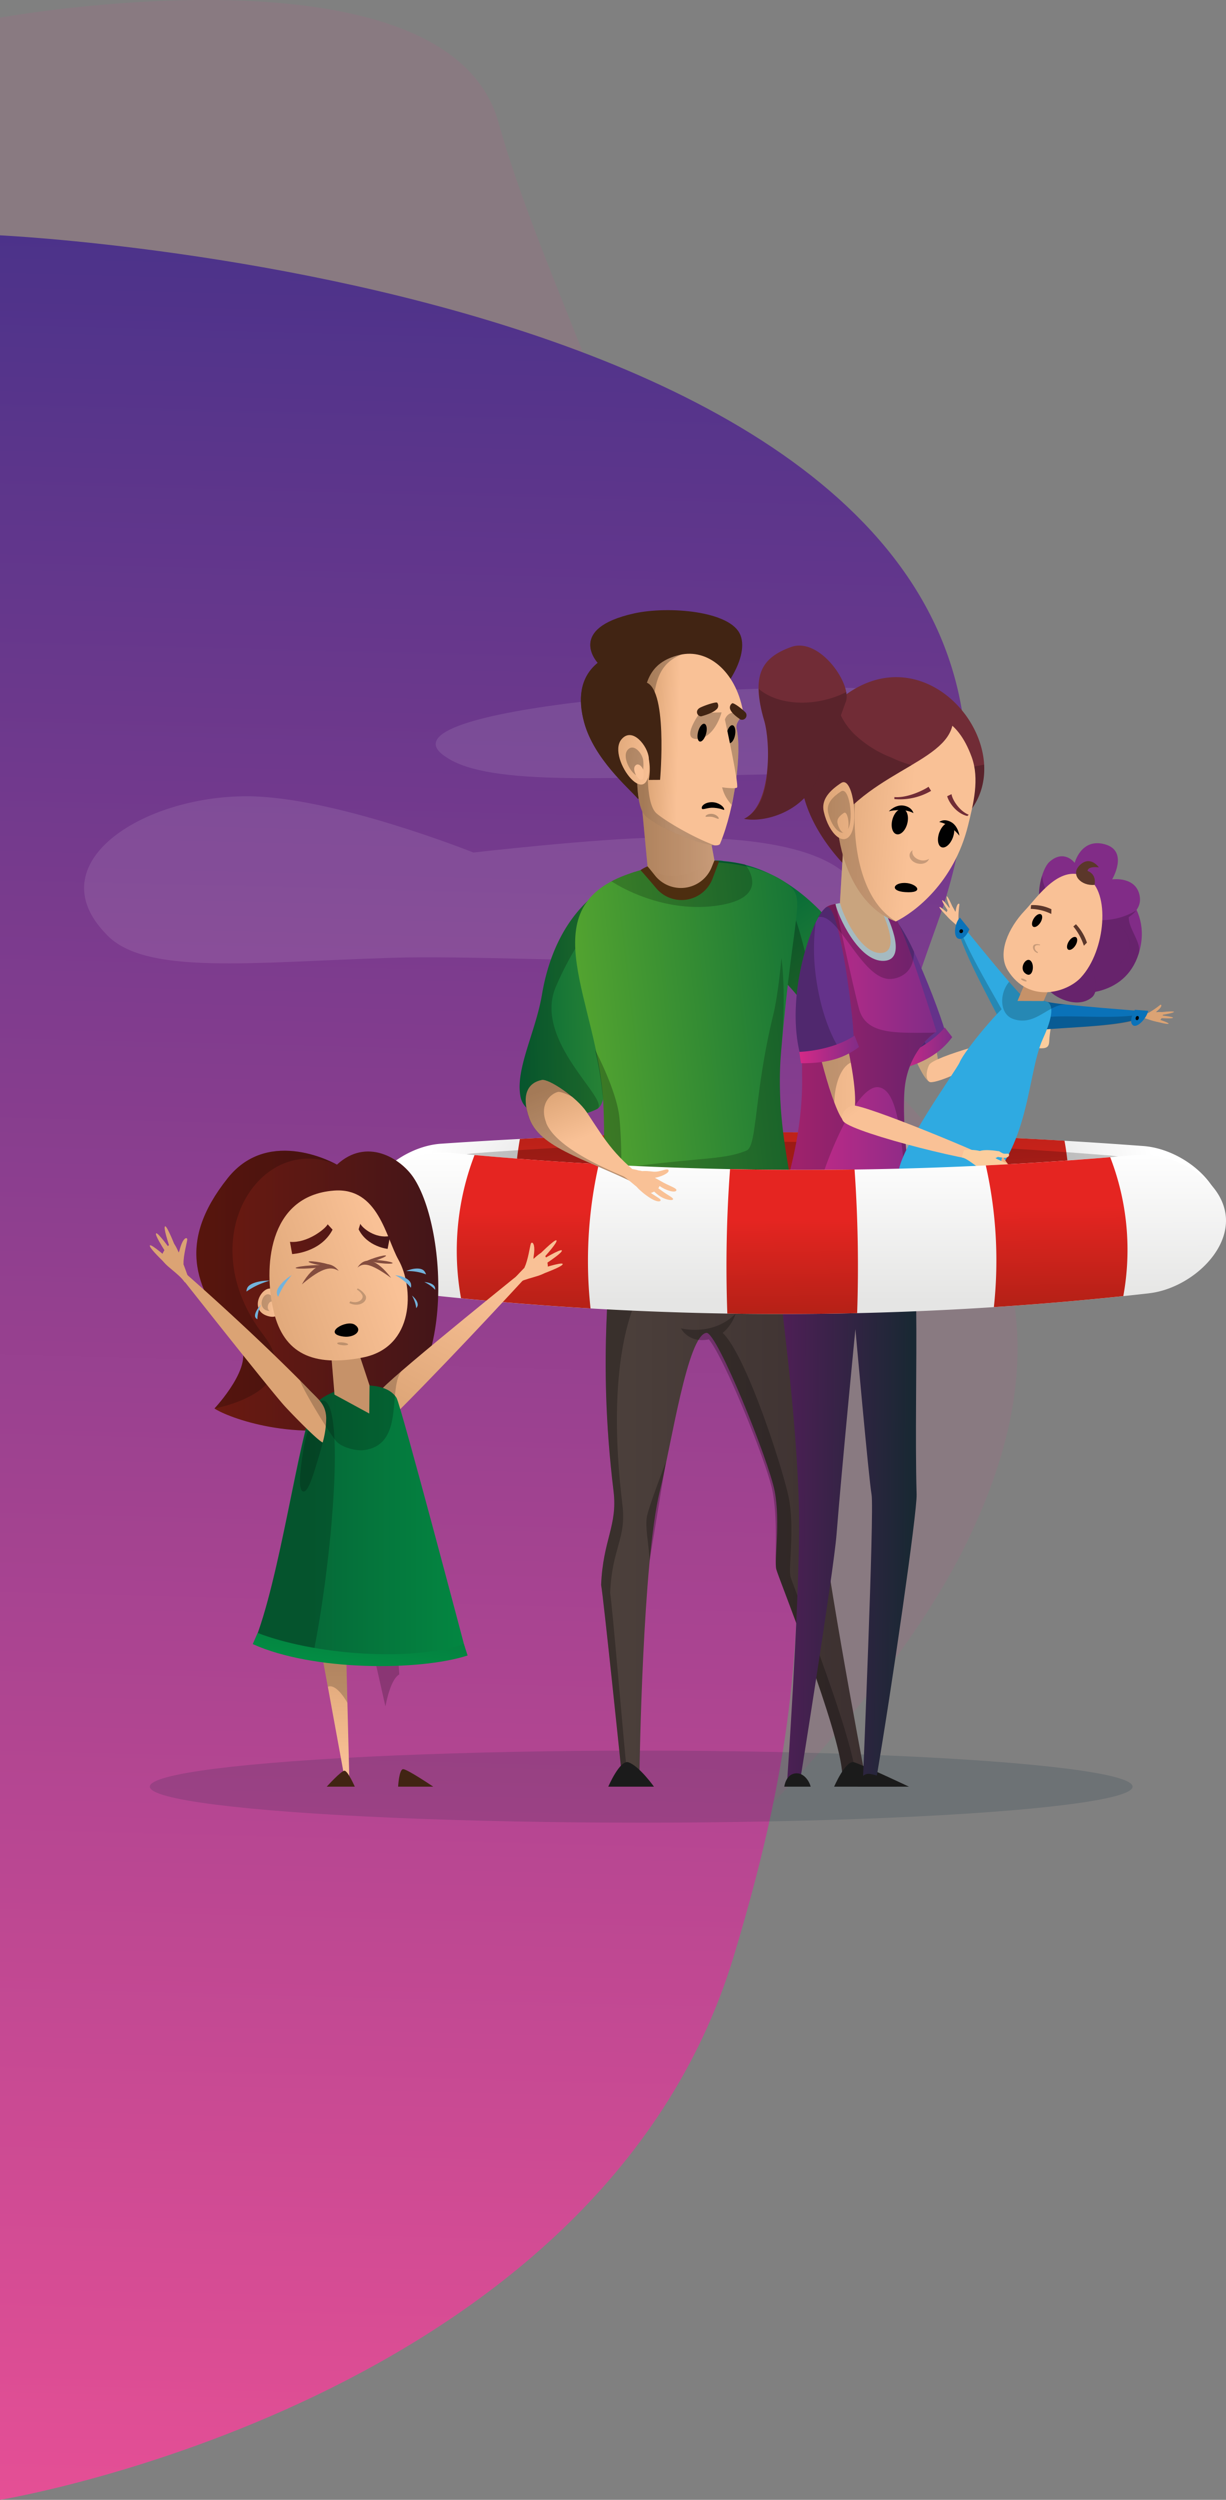 <svg xmlns="http://www.w3.org/2000/svg" xmlns:xlink="http://www.w3.org/1999/xlink" width="405.86" height="827.256" viewBox="0 0 405.86 827.256">
  <rect x="0" y="0" width="405.86" height="827.256" fill="#808080" stroke="none"/>
  <defs>
    <linearGradient id="linear-gradient" y1="0.564" x2="1" y2="0.577" gradientUnits="objectBoundingBox">
      <stop offset="0" stop-color="#4a328a"/>
      <stop offset="1" stop-color="#e54f95"/>
    </linearGradient>
    <radialGradient id="radial-gradient" cx="0.499" cy="0.187" r="2.325" gradientTransform="translate(0.409 0.127) scale(0.18 0.28)" gradientUnits="objectBoundingBox">
      <stop offset="0" stop-color="#b3b2b2"/>
      <stop offset="1" stop-color="#fff"/>
    </radialGradient>
    <linearGradient id="linear-gradient-2" x1="0.472" y1="-0.215" x2="0.501" y2="0.732" gradientUnits="objectBoundingBox">
      <stop offset="0" stop-color="#ae2015"/>
      <stop offset="1" stop-color="#e52521"/>
    </linearGradient>
    <linearGradient id="linear-gradient-3" x1="0.477" y1="-0.283" x2="0.511" y2="0.696" xlink:href="#linear-gradient-2"/>
    <linearGradient id="linear-gradient-4" x1="0.47" y1="-0.328" x2="0.499" y2="0.656" xlink:href="#linear-gradient-2"/>
    <linearGradient id="linear-gradient-5" x1="-0.008" y1="0.519" x2="1.808" y2="0.468" gradientUnits="objectBoundingBox">
      <stop offset="0" stop-color="#066938"/>
      <stop offset="1" stop-color="#67b32e"/>
    </linearGradient>
    <linearGradient id="linear-gradient-6" y1="0.5" x2="1" y2="0.5" gradientUnits="objectBoundingBox">
      <stop offset="0" stop-color="#4d413c"/>
      <stop offset="1" stop-color="#3c3030"/>
    </linearGradient>
    <linearGradient id="linear-gradient-7" x1="0.307" y1="0.263" x2="1.357" y2="1.563" xlink:href="#linear-gradient-5"/>
    <linearGradient id="linear-gradient-8" x1="1.234" y1="0.357" x2="-0.053" y2="0.586" xlink:href="#linear-gradient-5"/>
    <linearGradient id="linear-gradient-9" y1="0.501" x2="1" y2="0.501" gradientUnits="objectBoundingBox">
      <stop offset="0" stop-color="#dba374"/>
      <stop offset="1" stop-color="#f9c196"/>
    </linearGradient>
    <linearGradient id="linear-gradient-10" x1="0" y1="0.5" x2="1" y2="0.5" xlink:href="#linear-gradient-9"/>
    <linearGradient id="linear-gradient-11" x1="-0.428" y1="0.48" x2="0.914" y2="0.51" gradientUnits="objectBoundingBox">
      <stop offset="0" stop-color="#6a1a68"/>
      <stop offset="1" stop-color="#192833"/>
    </linearGradient>
    <linearGradient id="linear-gradient-12" x1="-1.639" y1="-0.395" x2="-0.617" y2="0.028" xlink:href="#linear-gradient-9"/>
    <linearGradient id="linear-gradient-13" x1="0.001" y1="0.5" x2="1" y2="0.5" gradientUnits="objectBoundingBox">
      <stop offset="0" stop-color="#d42987"/>
      <stop offset="1" stop-color="#812c87"/>
    </linearGradient>
    <linearGradient id="linear-gradient-14" x1="0" y1="0.5" x2="1" y2="0.5" xlink:href="#linear-gradient-13"/>
    <linearGradient id="linear-gradient-15" x1="-1.141" y1="0.378" x2="1.169" y2="0.535" xlink:href="#linear-gradient-9"/>
    <linearGradient id="linear-gradient-16" x1="-0.164" y1="0.404" x2="0.539" y2="0.499" xlink:href="#linear-gradient-9"/>
    <linearGradient id="linear-gradient-17" x1="-0.338" y1="0.392" x2="2.8" y2="0.734" xlink:href="#linear-gradient-9"/>
    <linearGradient id="linear-gradient-18" x1="-2.411" y1="0.166" x2="6.322" y2="1.12" xlink:href="#linear-gradient-9"/>
    <linearGradient id="linear-gradient-19" x1="0.001" y1="0.501" x2="1.001" y2="0.501" xlink:href="#linear-gradient-13"/>
    <linearGradient id="linear-gradient-20" x1="-16.242" y1="-15.667" x2="-17.331" y2="-13.089" gradientUnits="objectBoundingBox">
      <stop offset="0" stop-color="#2faae1"/>
      <stop offset="1" stop-color="#0a72b9"/>
    </linearGradient>
    <linearGradient id="linear-gradient-21" x1="-88.814" y1="-42.937" x2="-89.906" y2="-44.379" xlink:href="#linear-gradient-9"/>
    <linearGradient id="linear-gradient-22" x1="-170.435" y1="-43.012" x2="-172.523" y2="-44.462" xlink:href="#linear-gradient-9"/>
    <linearGradient id="linear-gradient-23" x1="-147.394" y1="-107.849" x2="-149.189" y2="-111.462" xlink:href="#linear-gradient-9"/>
    <linearGradient id="linear-gradient-24" x1="-157.888" y1="-127.19" x2="-159.81" y2="-131.449" xlink:href="#linear-gradient-9"/>
    <linearGradient id="linear-gradient-25" x1="-165.858" y1="-75.197" x2="-167.878" y2="-77.715" xlink:href="#linear-gradient-9"/>
    <linearGradient id="linear-gradient-26" x1="-120.364" y1="-14.985" x2="-119.468" y2="-15.63" xlink:href="#linear-gradient-9"/>
    <linearGradient id="linear-gradient-27" x1="-321.412" y1="-23.166" x2="-319.031" y2="-24.156" xlink:href="#linear-gradient-9"/>
    <linearGradient id="linear-gradient-28" x1="-253.836" y1="-24.62" x2="-251.944" y2="-25.704" xlink:href="#linear-gradient-9"/>
    <linearGradient id="linear-gradient-29" x1="-195.237" y1="-28.835" x2="-193.777" y2="-30.099" xlink:href="#linear-gradient-9"/>
    <linearGradient id="linear-gradient-30" x1="-165.06" y1="-33.531" x2="-163.821" y2="-34.987" xlink:href="#linear-gradient-9"/>
    <linearGradient id="linear-gradient-31" x1="-26.257" y1="-3.004" x2="-28.113" y2="-2.34" xlink:href="#linear-gradient-20"/>
    <linearGradient id="linear-gradient-32" x1="-21.223" y1="-2.689" x2="-20.165" y2="-2.689" xlink:href="#linear-gradient-13"/>
    <linearGradient id="linear-gradient-33" x1="-11.197" y1="-1.626" x2="-11.867" y2="-1.331" xlink:href="#linear-gradient-20"/>
    <linearGradient id="linear-gradient-34" x1="-20.419" y1="-2.048" x2="-19.391" y2="-2.048" xlink:href="#linear-gradient-13"/>
    <linearGradient id="linear-gradient-35" x1="-20.195" y1="-2.861" x2="-19.286" y2="-2.861" xlink:href="#linear-gradient-9"/>
    <linearGradient id="linear-gradient-36" x1="-128.622" y1="-25.869" x2="-127.793" y2="-25.869" xlink:href="#linear-gradient-20"/>
    <linearGradient id="linear-gradient-37" x1="-126.359" y1="-16.812" x2="-125.377" y2="-16.812" xlink:href="#linear-gradient-20"/>
    <linearGradient id="linear-gradient-38" x1="-151.155" y1="-18.323" x2="-149.863" y2="-18.323" gradientUnits="objectBoundingBox">
      <stop offset="0" stop-color="#915529"/>
      <stop offset="1" stop-color="#5b372a"/>
    </linearGradient>
    <linearGradient id="linear-gradient-39" x1="-95.084" y1="-43.674" x2="-94.03" y2="-43.674" xlink:href="#linear-gradient-38"/>
    <linearGradient id="linear-gradient-40" x1="-89.877" y1="-16.477" x2="-88.937" y2="-16.477" xlink:href="#linear-gradient-38"/>
    <linearGradient id="linear-gradient-41" x1="-0.572" y1="-0.085" x2="0.06" y2="0.259" xlink:href="#linear-gradient-9"/>
    <linearGradient id="linear-gradient-42" x1="0.498" y1="0.008" x2="0.503" y2="0.918" gradientUnits="objectBoundingBox">
      <stop offset="0" stop-color="#fff"/>
      <stop offset="1" stop-color="#e5e5e4"/>
    </linearGradient>
    <linearGradient id="linear-gradient-43" x1="0.508" y1="1.114" x2="0.5" y2="0.365" xlink:href="#linear-gradient-2"/>
    <linearGradient id="linear-gradient-44" x1="0.504" y1="1.092" x2="0.496" y2="0.346" xlink:href="#linear-gradient-2"/>
    <linearGradient id="linear-gradient-45" x1="0.507" y1="1.069" x2="0.5" y2="0.332" xlink:href="#linear-gradient-2"/>
    <linearGradient id="linear-gradient-46" x1="-22.009" y1="0.54" x2="-20.972" y2="0.495" xlink:href="#linear-gradient-38"/>
    <linearGradient id="linear-gradient-47" x1="-69.509" y1="0.753" x2="-66.243" y2="0.448" xlink:href="#linear-gradient-38"/>
    <linearGradient id="linear-gradient-48" x1="0.142" y1="0.476" x2="0.431" y2="0.49" xlink:href="#linear-gradient-9"/>
    <linearGradient id="linear-gradient-49" x1="-0.044" y1="0.304" x2="0.935" y2="0.62" xlink:href="#linear-gradient-9"/>
    <linearGradient id="linear-gradient-50" x1="-2.021" y1="0.152" x2="-0.415" y2="0.368" xlink:href="#linear-gradient-9"/>
    <linearGradient id="linear-gradient-51" x1="-0.325" y1="0.33" x2="-0.105" y2="0.805" xlink:href="#linear-gradient-9"/>
    <linearGradient id="linear-gradient-52" x1="0.5" y1="0.373" x2="0.5" y2="0.931" xlink:href="#linear-gradient-9"/>
    <linearGradient id="linear-gradient-54" x1="-0.09" y1="0.474" x2="0.978" y2="0.474" gradientUnits="objectBoundingBox">
      <stop offset="0" stop-color="#761b0e"/>
      <stop offset="1" stop-color="#411519"/>
    </linearGradient>
    <linearGradient id="linear-gradient-55" x1="12.433" y1="-33.417" x2="11.672" y2="-32.042" gradientUnits="objectBoundingBox">
      <stop offset="0" stop-color="#761b0e"/>
      <stop offset="1" stop-color="#eb5b28"/>
    </linearGradient>
    <linearGradient id="linear-gradient-56" x1="12.617" y1="-31.483" x2="11.85" y2="-30.448" xlink:href="#linear-gradient-55"/>
    <linearGradient id="linear-gradient-57" x1="11.594" y1="-29.724" x2="10.841" y2="-28.517" xlink:href="#linear-gradient-55"/>
    <linearGradient id="linear-gradient-58" x1="-0.197" y1="0.829" x2="0.87" y2="0.829" xlink:href="#linear-gradient-9"/>
    <linearGradient id="linear-gradient-59" x1="-0.393" y1="1.318" x2="0.688" y2="1.318" xlink:href="#linear-gradient-9"/>
    <linearGradient id="linear-gradient-60" x1="0.032" y1="0.803" x2="0.441" y2="-0.057" xlink:href="#linear-gradient-9"/>
    <linearGradient id="linear-gradient-61" x1="0.253" y1="0.443" x2="1.275" y2="0.443" gradientUnits="objectBoundingBox">
      <stop offset="0" stop-color="#066938"/>
      <stop offset="1" stop-color="#029245"/>
    </linearGradient>
    <linearGradient id="linear-gradient-62" x1="0.02" y1="1.27" x2="-0.457" y2="2.594" xlink:href="#linear-gradient-9"/>
    <linearGradient id="linear-gradient-63" x1="1.428" y1="-1.127" x2="0.045" y2="0.948" xlink:href="#linear-gradient-61"/>
    <linearGradient id="linear-gradient-64" x1="-3.852" y1="4.706" x2="-1.769" y2="0.25" xlink:href="#linear-gradient-9"/>
    <linearGradient id="linear-gradient-65" x1="-12.933" y1="6.001" x2="-6.925" y2="0.487" xlink:href="#linear-gradient-9"/>
    <linearGradient id="linear-gradient-66" x1="-7.864" y1="8.114" x2="-4.344" y2="0.944" xlink:href="#linear-gradient-9"/>
    <linearGradient id="linear-gradient-67" x1="-6.894" y1="10.516" x2="-3.739" y2="0.8" xlink:href="#linear-gradient-9"/>
    <linearGradient id="linear-gradient-68" x1="-6.102" y1="13.689" x2="-3.164" y2="0.125" xlink:href="#linear-gradient-9"/>
    <linearGradient id="linear-gradient-69" x1="0.093" y1="7.092" x2="-2.522" y2="12.664" xlink:href="#linear-gradient-9"/>
    <linearGradient id="linear-gradient-70" x1="0.135" y1="11.044" x2="-5.701" y2="19.444" xlink:href="#linear-gradient-9"/>
    <linearGradient id="linear-gradient-71" x1="0.53" y1="12.684" x2="-5.455" y2="22.016" xlink:href="#linear-gradient-9"/>
    <linearGradient id="linear-gradient-72" x1="0.539" y1="14.49" x2="-3.834" y2="25.48" xlink:href="#linear-gradient-9"/>
    <linearGradient id="linear-gradient-73" x1="0.341" y1="16.018" x2="-3.253" y2="28.811" xlink:href="#linear-gradient-9"/>
    <linearGradient id="linear-gradient-74" x1="-0.206" y1="0.669" x2="0.757" y2="0.274" xlink:href="#linear-gradient-9"/>
    <linearGradient id="linear-gradient-75" x1="-7.703" y1="2.73" x2="2.683" y2="-2.532" xlink:href="#linear-gradient-9"/>
    <linearGradient id="linear-gradient-76" x1="-1.67" y1="0.908" x2="2.343" y2="-0.209" xlink:href="#linear-gradient-54"/>
    <linearGradient id="linear-gradient-77" x1="-4.519" y1="0.623" x2="0.92" y2="-0.701" xlink:href="#linear-gradient-54"/>
  </defs>
  <g id="Ilustrace_Naše_služby_" data-name="Ilustrace (Naše služby)" transform="translate(49.594 -98.195)">
    <path id="Ilustrace_Naše_služby_background2" data-name="Ilustrace (Naše služby) background2" d="M799.291,336.86H5.846S-21.007,189.082,40.392,171.881s127.059-57.809,255-81c53.692-9.732,89.155-135.515,215.129-74.02S799.291,336.86,799.291,336.86Z" transform="translate(287.266 98.195) rotate(90)" fill="#de4e95" opacity="0.1"/>
    <path id="Ilustrace_Naše_služby_background1" data-name="Ilustrace (Naše služby) background1" d="M749.378,320H0S18.025-65.562,227.837,9.754,422.6,32.521,569.83,77.208,749.378,320,749.378,320Z" transform="translate(270.406 176.074) rotate(90)" fill="url(#linear-gradient)"/>
    <g id="Ilustrace_Naše_služby_clouds" data-name="Ilustrace (Naše služby) clouds" transform="translate(-1417.509 -91.849)">
      <path id="Path_4741" data-name="Path 4741" d="M251.931,9.792C239.316-4.141,203.711.448,156.868,1.863S.28-6.258,0,13.786s23.089,28.6,68.846,27.862c21.323-.343,61.411-4.959,61.411-4.959S176.713,55.281,205.2,55.313C240.086,55.351,274.461,33.057,251.931,9.792Z" transform="translate(1654.892 508.854) rotate(180)" fill="#fff" opacity="0.1"/>
      <path id="Path_4744" data-name="Path 4744" d="M3.469,38.65C18,48.549,59,45.289,112.939,44.283s69.9-25.841,30.642-28.268S-22.475,22.12,3.469,38.65Z" transform="translate(1512.16 401.949)" fill="#fff" opacity="0.1"/>
    </g>
    <g id="Ilustrace_Naše_služby_2" data-name="Ilustrace (Naše služby)" transform="translate(69 300.11)">
      <ellipse id="Ellipse_40" data-name="Ellipse 40" cx="162.672" cy="11.921" rx="162.672" ry="11.921" transform="translate(-69 377.405)" fill="#02263a" opacity="0.15"/>
      <g id="Rodina__rodinná_pomoc__-_Stínovaný">
        <g id="Group_1021" data-name="Group 1021">
          <g id="Group_1011" data-name="Group 1011" transform="translate(1.225 172.78)">
            <path id="Path_3991" data-name="Path 3991" d="M256.808,194.087a2067.092,2067.092,0,0,0-226.618.758c-12.522.7-28.039-8.769-29.121-21.748h0c-1.046-12.991,13.2-24.791,26.114-25.669a1627.31,1627.31,0,0,1,232.536.77c12.919.986,27.088,12.438,26.09,24.9h0c-1.046,12.45-16.455,21.591-28.989,20.99Z" transform="translate(-1.015 -143.643)" fill="url(#radial-gradient)"/>
            <g id="Group_1010" data-name="Group 1010" transform="translate(50.635)">
              <path id="Path_3992" data-name="Path 3992" d="M84.524,192.03q-18.71.523-37.409,1.371a106.775,106.775,0,0,1-2.346-47.669q19.2-1.01,38.4-1.552a184.681,184.681,0,0,0,1.359,47.838Z" transform="translate(-43.11 -143.535)" fill="url(#linear-gradient-2)"/>
              <path id="Path_3993" data-name="Path 3993" d="M139.362,191.369q-16.924-.072-33.848.108c-.854-15.926-1.034-31.852-.457-47.789q17.375-.126,34.751.12.776,23.8-.433,47.561Z" transform="translate(-30.612 -143.644)" fill="url(#linear-gradient-3)"/>
              <path id="Path_3994" data-name="Path 3994" d="M198.781,192.753q-18.71-.74-37.421-1.131a184.736,184.736,0,0,0,1.323-47.152q19.2.668,38.383,1.8a103.772,103.772,0,0,1-2.273,46.478Z" transform="translate(-19.123 -143.476)" fill="url(#linear-gradient-4)"/>
            </g>
          </g>
          <path id="Path_3995" data-name="Path 3995" d="M245.236,150.816q-3.789-.307-7.578-.589h0c-1.2-.108-2.418-.192-3.621-.277l-3.488-.253c-3.536-.253-7.085-.493-10.621-.722-.4-.024-.806-.06-1.2-.084q-5.828-.361-11.68-.674l-3.4-.18c-1.419-.072-2.839-.156-4.258-.217h0q-20.19-.956-40.392-1.323h0c-1.323-.036-2.658-.048-3.981-.072-1.131-.012-2.249-.036-3.368-.048q-11.818-.144-23.624-.084c-1.119,0-2.237.012-3.356.024-1.335,0-2.658.012-3.993.024h0q-20.208.235-40.4,1.059h0c-1.419.036-2.839.108-4.27.168-1.131.048-2.249.1-3.38.156q-5.846.271-11.692.589l-1.179.072q-5.323.307-10.633.65c-1.167.072-2.334.156-3.512.229-1.2.084-2.418.156-3.621.241h0c-2.526.192-5.064.361-7.59.553-11.716.878-16.106,12.678-15.156,25.669h0c.986,12.979,6.532,22.445,17.886,21.748,3.657-.241,7.325-.457,10.982-.662,1.095-.06,2.2-.132,3.3-.192,3.56-.2,7.121-.385,10.681-.565.277-.012.565-.024.842-.048q5.756-.289,11.5-.517c1.046-.048,2.093-.084,3.139-.132q23.708-.956,47.417-1.251l3.428-.036c3.729-.036,7.458-.072,11.187-.084h.493c3.741-.012,7.47-.012,11.211,0,1.119,0,2.249,0,3.368.012q23.726.126,47.453.9l3.139.108q5.774.2,11.535.433c.229,0,.469.024.7.036,3.609.156,7.229.313,10.838.493,1.083.048,2.165.108,3.26.156q5.5.271,11.006.589c11.367.6,16.816-8.54,17.766-20.99h0c.914-12.462-3.416-23.925-15.132-24.9Z" transform="translate(3.88 29.67)" fill="#010101" opacity="0.2"/>
          <g id="Postava7__muž__-_Stínovaný" transform="translate(53.419 58.517)">
            <path id="Path_3996" data-name="Path 3996" d="M79.991,73.044c-.373.156-.734.325-1.095.493l-.974.469c-1,.493-6.255,3.224-7.566,4.679C59.35,87.166,53.949,99.844,51.8,112.679c-2.081,12.281-8.841,24.61-7.109,33.632a6.64,6.64,0,0,0,2.358,4.042c3.224-9.515,15.589-4.571,19.558,1.528a27.682,27.682,0,0,0,3.32-1.335c6.808-3.308-2.935-35.147,20.268-54.249L82.529,72.01c-.866.325-1.708.662-2.538,1.022Z" transform="translate(-44.406 -43.911)" fill="url(#linear-gradient-5)"/>
            <path id="Path_3997" data-name="Path 3997" d="M69.923,150.544c5.317-2.6-21.291-22.361-13.52-40.524,9.563-22.385,26.126-38.01,26.126-38.01-.866.325-1.708.662-2.538,1.022-.373.156-.734.325-1.095.493l-.974.469h0c-.108.06-.217.108-.325.168-.349.18-.854.433-1.443.758-.373.2-.758.409-1.131.625h-.036c-.337.2-1.816,1.131-4.018,2.574a4.86,4.86,0,0,0-.613.565C59.35,87.166,53.949,99.844,51.8,112.679c-2.081,12.281-8.841,24.61-7.109,33.632a7.206,7.206,0,0,0,.337,1.191c.036.1.084.18.12.265a6.869,6.869,0,0,0,.349.734l.18.289c.144.217.3.433.457.638l.156.192a6.256,6.256,0,0,0,.758.734c.084-.253.18-.481.277-.71.012-.048.036-.1.048-.132.084-.192.18-.361.265-.541.036-.072.072-.156.108-.229.1-.168.192-.325.289-.481.048-.072.084-.144.132-.217.1-.144.2-.277.313-.409a2.2,2.2,0,0,1,.156-.192c.108-.12.217-.229.325-.349.06-.06.12-.132.18-.192a4.171,4.171,0,0,1,.349-.3c.072-.06.132-.12.192-.168l.361-.253.217-.144a3.9,3.9,0,0,1,.385-.2c.072-.036.144-.084.229-.12.132-.06.265-.108.4-.156a2.009,2.009,0,0,1,.241-.1c.132-.048.265-.084.4-.12.084-.024.18-.06.265-.084.132-.036.265-.06.4-.084.1-.024.192-.036.289-.06.132-.024.265-.036.4-.048a2.768,2.768,0,0,0,.313-.036c.132,0,.253,0,.385-.012h.337c.132,0,.253,0,.385.012a3.382,3.382,0,0,1,.349.012c.12,0,.253.024.373.036l.361.036a3,3,0,0,1,.349.06c.132.024.265.036.4.072s.229.048.349.084.265.06.409.1a3.319,3.319,0,0,1,.325.1c.144.036.277.072.421.12.108.036.2.072.313.108.144.048.289.1.433.156.1.036.192.072.277.108.156.06.3.12.457.18.1.036.18.084.277.12.156.072.3.132.457.2a2.546,2.546,0,0,1,.253.132c.156.084.313.156.469.241a2.235,2.235,0,0,1,.229.132c.156.084.313.18.469.265a1.961,1.961,0,0,1,.2.132c.156.1.313.192.469.3a1.963,1.963,0,0,0,.2.132c.156.108.3.2.457.313.06.048.12.084.18.132.156.108.3.229.445.337.048.048.108.084.156.132l.433.361a.828.828,0,0,0,.156.132c.144.12.277.253.409.373a1.442,1.442,0,0,1,.132.144c.132.132.265.265.385.4.048.048.084.1.132.144l.361.4a1.36,1.36,0,0,1,.12.156c.108.132.217.265.325.409.036.048.072.108.108.156.084.12.168.229.253.349a26.476,26.476,0,0,0,2.526-.878c.277-.12.565-.241.83-.373Z" transform="translate(-44.406 -43.911)" fill="#010101" opacity="0.2"/>
            <g id="Nohy1" transform="translate(26.984 134.993)">
              <path id="Nohy" d="M73.528,351.206h6.026s1.01-69.272,6.712-92.283c3.813-15.4,9.214-51.759,15.445-52.4,3.5-.361,20.677,42.413,22.59,52.4s-.156,22.926.517,25.777,21.254,53.683,21.856,67.937H154.1s-15.541-81.83-14.964-93.7-7.867-76.417-9.214-88.434c-1.78-16.01-63.463-10.717-60.564,6.243,1.492,8.649-4.078,35.568,1.6,82.191,1.383,11.391-3.524,16.094-4.114,31,.77,4.15,6.676,61.286,6.676,61.286Z" transform="translate(-66.84 -160.875)" fill="url(#linear-gradient-6)"/>
              <g id="Stíny" opacity="0.25">
                <path id="Path_3998" data-name="Path 3998" d="M123.642,279.655c-.686-2.851,1.383-15.793-.517-25.777s-18.211-60.732-25.6-55.873a13.246,13.246,0,0,0-1.708,2.382c4.463,3.248,20.076,41.571,21.892,51.1,1.913,9.972.553,22.89,1.227,25.741s21.254,53.684,21.856,67.937h4.463c-2.382-16.816-20.966-62.8-21.615-65.508Z" transform="translate(-60.961 -153.411)" fill="#010101"/>
                <path id="Path_3999" data-name="Path 3999" d="M88.78,198.388s10.525,2.839,18.139-4.848c0,0-1.985,7.061-8.793,8.5s-9.334-3.657-9.334-3.657Z" transform="translate(-62.389 -154.251)" fill="#010101"/>
                <path id="Path_4000" data-name="Path 4000" d="M80.384,266.905c-.337-5.461-1.564-11.1-.89-14.567S85.76,234.32,85.76,234.32Z" transform="translate(-64.313 -145.978)" fill="#010101"/>
                <path id="Path_4001" data-name="Path 4001" d="M69.835,292.605c.577-14.9,5.437-17.85,4.054-29.241-5.677-46.623,3.572-65.447,5.148-69.092,20.22-1.7,40.488-7.181,51.458-17.862.024-.241.024-.469.036-.7-.265-2.213-.481-3.993-.613-5.22-1.78-16.01-63.463-10.717-60.564,6.243,1.492,8.649-4.078,35.568,1.6,82.191,1.383,11.391-3.524,16.094-4.114,31,.77,4.15,6.676,61.286,6.676,61.286l1.72-.77C74.105,339.5,70.5,296.25,69.823,292.617Z" transform="translate(-66.84 -160.877)" fill="#010101"/>
              </g>
            </g>
            <g id="Rukáv" transform="translate(53.688 24.3)">
              <path id="Path_4002" data-name="Path 4002" d="M91.722,69.535c.4-.06.794-.12,1.179-.18.361-.048.722-.084,1.071-.132,1.107-.132,7-.662,8.9-.156,13.845,1.179,25.236,8.925,34,18.56,8.4,9.2,20.749,15.926,24.165,24.442a6.66,6.66,0,0,1,.2,4.679c-7.855-6.267-15.577,4.595-15.625,11.86a27.693,27.693,0,0,1-3.512.674c-7.518.9-16.539-31.154-46.382-34.666L89.04,70.04C89.942,69.836,90.832,69.68,91.722,69.535Z" transform="translate(-89.04 -68.852)" fill="url(#linear-gradient-7)"/>
              <g id="Stíny-2" transform="translate(22.758 6.481)" opacity="0.25">
                <path id="Path_4003" data-name="Path 4003" d="M126.568,100.5C123,85.282,120.061,78.33,114.756,74.24c-.854,2.622-1.864,5.22-2.61,7.879-1.071,3.8-2.2,7.59-3.055,11.451-.337,1.552-.674,3.416-1.131,5.3.241.144.493.265.722.409,16.924,10.2,23.708,29.614,29.59,28.9h.012l.722-.108a26.594,26.594,0,0,0,2.767-.662c.108-7.277-13.28-18.644-15.216-26.908Z" transform="translate(-107.96 -74.24)" fill="#010101"/>
              </g>
            </g>
            <g id="Vesta1" transform="translate(18.385)">
              <path id="Vesta" d="M69.168,202.749c-1.311-2.779.854-34.233-.168-54.068-1.708-33.042-24.177-63.4,7.554-75.13,19.258-7.121,43.339-5.052,53.708,3.26,5.954,4.775,1.672,7.867-2.406,55.331-2.586,30.132,8.191,53.792,3.452,58.8-4.607,4.884-58.687,19.1-62.152,11.812Z" transform="translate(-59.691 -44.477)" fill="url(#linear-gradient-8)"/>
              <g id="Krk" transform="translate(21.65)">
                <path id="Path_4004" data-name="Path 4004" d="M77.69,72.108s2.117,2.334,5.172,5.978a10.973,10.973,0,0,0,18.668-3.176l2.177-5.762S85.569,66.768,77.69,72.108Z" transform="translate(-77.69 -44.599)" fill="#603914"/>
                <path id="Path_4005" data-name="Path 4005" d="M79.62,70.925s.962,1.155,2.478,3.055A10.978,10.978,0,0,0,100.85,71.2l.9-2.237S86.127,66.511,79.62,70.925Z" transform="translate(-77.298 -44.667)" fill="url(#linear-gradient-9)"/>
                <path id="Path_4006" data-name="Path 4006" d="M80.012,74.908,77.69,50.37l20.028-1.72,4.427,24.31S88.407,83.052,80.012,74.92Z" transform="translate(-77.69 -48.65)" fill="url(#linear-gradient-10)"/>
              </g>
              <g id="Stíny-3" transform="translate(6.579 86.954)" opacity="0.25">
                <path id="Path_4007" data-name="Path 4007" d="M73.664,185.365c-1.323-2.779,1.347-21.9-.4-41.691-.794-9-8.107-22.734-8.107-22.734a118.672,118.672,0,0,1,2.73,17.249c1.022,19.823-1.155,51.29.168,54.068,3.464,7.3,57.545-6.928,62.152-11.812-9.9,1.347-51.506,15.529-56.546,4.92Z" transform="translate(-65.16 -120.94)" fill="#010101"/>
              </g>
            </g>
            <g id="Boty1" transform="translate(29.354 322.682)">
              <path id="Path_4008" data-name="Path 4008" d="M155.749,325.041H130.97s3.873-9,6.664-8.059c3.6,1.215,18.1,8.059,18.1,8.059Z" transform="translate(-56.2 -316.913)" fill="#1b1b1b"/>
              <path id="Path_4009" data-name="Path 4009" d="M83.93,325.041H68.81s3.873-9,6.664-8.059C79.07,318.2,83.93,325.041,83.93,325.041Z" transform="translate(-68.81 -316.913)" fill="#1b1b1b"/>
            </g>
            <path id="Path_4010" data-name="Path 4010" d="M113.919,74.235a60.843,60.843,0,0,0-8.588-1.022h0s-.589-.084-1.588-.18l.024-.072L99.34,48.65,79.313,50.37l2.322,24.538h0a13.323,13.323,0,0,0-2.322,1.251h0c-1.624.481-3.236.986-4.787,1.564a40.437,40.437,0,0,0-4.835,2.141S85.014,90.377,103.9,88.007c19.7-2.466,10.008-13.773,10.008-13.773Z" transform="translate(-39.278 -48.65)" fill="#010101" opacity="0.2"/>
            <path id="Path_4011" data-name="Path 4011" d="M124.476,126.772c.445-5.208,1.624-19.342.108-31.082,0,0-.974,11.728-2.706,18.825-6.459,26.475-5.256,43.459-8.853,44.915-7.386,2.983-13.472,2.2-36.615,5.1,0,.217,20.449,3.488,30.733,4.4,6.519.577,13.773.577,20.689,1.419-1.852-10.754-4.86-26.066-3.356-43.579Z" transform="translate(-37.914 -39.108)" fill="#010101" opacity="0.2"/>
          </g>
          <g id="Group_1018" data-name="Group 1018" transform="translate(127.7 11.715)">
            <path id="Path_4012" data-name="Path 4012" d="M136.938,81.291c-7.879-7.891-28.832-34.185-1.708-55.921,28.435-22.77,59.265,16,42.605,37.4A47.9,47.9,0,0,1,136.938,81.291Z" transform="translate(-102.993 -7.978)" fill="#712c36"/>
            <path id="Path_4013" data-name="Path 4013" d="M182.5,46.185v-.241a52.442,52.442,0,0,1-13.869,1.215,51.308,51.308,0,0,1-16.756-3.5h0a36.719,36.719,0,0,0,6.616,2.454C149.793,51.3,138.943,57.059,132.1,67.5c-2.045-9.563-7.734-24.466,6.279-32.429.625.541,1.371,1.131,2.189,1.744h0A21.738,21.738,0,0,1,133.53,25.4c-24.478,21.435-4.294,46.755,3.4,54.465a47.864,47.864,0,0,0,40.9-18.524c.409-.529.782-1.071,1.131-1.612.048-.084.108-.168.156-.241.325-.529.638-1.059.914-1.6l.144-.289c.277-.553.529-1.119.758-1.684.024-.048.036-.108.06-.156.217-.577.421-1.155.589-1.732a.65.65,0,0,1,.036-.12c.168-.589.313-1.179.433-1.78.024-.1.036-.192.06-.289.108-.577.2-1.167.265-1.756,0-.1.024-.192.024-.289.06-.6.108-1.215.12-1.816v-.1c0-.565,0-1.143-.024-1.708Z" transform="translate(-102.989 -6.565)" fill="#010101" opacity="0.2"/>
            <g id="Group_1012" data-name="Group 1012" transform="translate(11.423 164.826)">
              <path id="Path_4014" data-name="Path 4014" d="M115.973,192.948c-1.167-17.85,1.263-25.994,1.263-25.994,2.346-9.2,38.6-20.184,38.6-20.184,8.083,27.966,4.475,76.381,5.545,116.148.156,5.81-7.963,62.561-13.592,95.495h-4.222s3.837-90.166,2.9-95.495-5.353-54.778-5.353-54.778-4.571,46.695-6.243,67.937c-.986,12.558-12.185,82.335-12.185,82.335h-4.21s3.8-54.886,4.006-83.478c.229-31-6.05-74.782-6.519-81.987Z" transform="translate(-115.656 -146.77)" fill="url(#linear-gradient-11)"/>
              <path id="Path_4015" data-name="Path 4015" d="M150.529,324.385c-1.961-2.021-5.256-3.488-8.757-4.174-3.585-.7-4.342,4.174-4.342,4.174h13.087Z" transform="translate(-111.24 -111.6)" fill="#1b1b1b"/>
              <path id="Path_4016" data-name="Path 4016" d="M125.983,324.414c-.433-1.8-2.177-4.415-4.583-4.415-3.657,0-4.15,4.415-4.15,4.415h8.733Z" transform="translate(-115.333 -111.629)" fill="#1b1b1b"/>
            </g>
            <path id="Path_4017" data-name="Path 4017" d="M139.708,28.649c2.8-5.329-8.324-21.964-18.007-18.416s-13.292,9.2-8.841,24.406c2.129,7.313,2.466,28.123-6.7,32.429,6.147,1.371,20.184-1.84,24.9-14.675,8.252-22.445,8.661-23.744,8.661-23.744Z" transform="translate(-106.16 -9.741)" fill="#712c36"/>
            <path id="Path_4018" data-name="Path 4018" d="M140.028,25.4a4.227,4.227,0,0,0,.108-.7v-.072a7.572,7.572,0,0,0-.12-1.913,31.983,31.983,0,0,1-7.674,2.73c-8.588,1.888-16.72.217-21.327-3.813a39.894,39.894,0,0,0,1.864,10.573c1,3.416,1.6,9.791,1.022,16.058-.313,6.832-2.322,13.833-7.722,16.383,6.147,1.371,20.184-1.84,24.9-14.675,8.252-22.445,8.661-23.744,8.661-23.744a3,3,0,0,0,.253-.674c.012-.048.024-.108.036-.156Z" transform="translate(-106.156 -7.327)" fill="#010101" opacity="0.2"/>
            <path id="Path_4019" data-name="Path 4019" d="M146.19,104.218c1.239,5.1,10.308,32.393,13.8,31.731,8.216-1.552-7.037-36.11-7.037-36.11l-6.76,4.378Z" transform="translate(-98.04 8.536)" fill="#fbcd9d"/>
            <path id="Path_4020" data-name="Path 4020" d="M146.19,104.218c1.239,5.1,10.308,32.393,13.8,31.731,8.216-1.552-7.037-36.11-7.037-36.11l-6.76,4.378Z" transform="translate(-98.04 8.536)" fill="#010101" opacity="0.2"/>
            <path id="Path_4021" data-name="Path 4021" d="M157.909,132.43c5.605-.036,33.488-15.336,29.807-15.24-4.643.132-29.1,6.76-30.456,9.527s-.974,5.726.637,5.714Z" transform="translate(-95.962 12.055)" fill="url(#linear-gradient-12)"/>
            <path id="Path_4022" data-name="Path 4022" d="M176.942,121.464c-.253-1.431,4.583-2.129,4.439-7.422-.108-4.234,4.054-3.645,7.349-2.49,6.916,2.466,4.487,1.071,4.114,8.769-.132,2.706-1.889,2.514-7.734,1.624-4.643-.71-7.927,1.034-8.167-.469Z" transform="translate(-91.803 10.741)" fill="#fbcd9d"/>
            <path id="Path_4023" data-name="Path 4023" d="M149.018,134.111c4.619-.445,16.323-6.748,16.756-9.25s-15.06-43.507-18.993-40.127-6.315,30.288,2.237,49.377Z" transform="translate(-98.643 5.431)" fill="#64328a"/>
            <path id="Path_4024" data-name="Path 4024" d="M150.051,89.756c-1.985-3.38-2.285-5.87-3.26-5.028-3.933,3.38-6.315,30.288,2.237,49.377,2.622-.253,7.518-2.394,11.343-4.655-7.47-13.8-11.223-31.022-10.32-39.694Z" transform="translate(-98.641 5.437)" fill="#010101" opacity="0.2"/>
            <path id="Path_4025" data-name="Path 4025" d="M148.072,125.094s10.128-3.236,16.046-10.284l2.478,3.2c-4.282,5.786-10.056,8.576-16.96,10.549l-1.576-3.464Z" transform="translate(-97.66 11.573)" fill="url(#linear-gradient-13)"/>
            <path id="Path_4026" data-name="Path 4026" d="M112.87,190.653c12,5.449,30.3-8.769,48.307-8.528,0,0-4.2-23.107-3.284-38.973.818-14.1,10.645-20.04,10.645-20.04S158.206,89.914,155.162,86c-3.272-4.21-21-7.518-23.732-3.464-6,8.9-7.65,29.927-7.373,56.4.265,25.922-11.187,51.7-11.187,51.7Z" transform="translate(-104.799 4.653)" fill="url(#linear-gradient-14)"/>
            <path id="Path_4027" data-name="Path 4027" d="M131.34,80.919c.613,3.5,7.638,19.33,16.106,18.825s.325-16.166.325-16.166C141.288,80.246,136.452,79.849,131.34,80.919Z" transform="translate(-101.052 4.59)" fill="#cee9f1"/>
            <path id="Path_4028" data-name="Path 4028" d="M168.179,123.329a19.7,19.7,0,0,1-2.3.132c-11.295,0-20.713.541-23-7.939-1.8-6.7-7.157-31.178-7.807-34.7-1.528.277-3.1.878-3.657,1.7-6,8.9-7.65,29.927-7.373,56.4.265,25.922-11.187,51.7-11.187,51.7,3.789,1.72,8.2,1.48,13.039.361.084-.806.168-1.624.3-2.49,2.61-17.237,15.216-48.222,23.2-47.008,7.843,1.191,7.446,23.889,10.14,40.632.541-.024,1.083-.024,1.624-.024,0,0-4.2-23.107-3.284-38.973.734-12.522,8.552-18.6,10.284-19.8Z" transform="translate(-104.801 4.678)" fill="#010101" opacity="0.2"/>
            <path id="Path_4029" data-name="Path 4029" d="M125.12,115.132c.818,5.184,7.662,33.259,11.187,32.742,8.059-1.191-3.8-41.234-3.8-41.234l-7.386,8.492Z" transform="translate(-102.314 9.915)" fill="url(#linear-gradient-15)"/>
            <path id="Path_4030" data-name="Path 4030" d="M137.676,128.1c-1.949-10.585-5.16-21.447-5.16-21.447l-7.386,8.492a192.8,192.8,0,0,0,7.085,26.126c.132-6.5,2.418-11.848,5.461-13.171Z" transform="translate(-102.312 9.917)" fill="#010101" opacity="0.2"/>
            <path id="Path_4031" data-name="Path 4031" d="M121.993,130.967c4.631.289,16.672-2.442,17.49-4.835s-4.559-47.068-8.973-44.361-13.929,29-8.516,49.2Z" transform="translate(-103.277 4.846)" fill="#64328a"/>
            <path id="Path_4032" data-name="Path 4032" d="M127.248,105.011a67.745,67.745,0,0,1-.229-19.1c-4.427,9.13-9.226,28.5-5.016,44.193,2.911.18,8.769-.83,12.907-2.213-3.44-5.437-6.3-13.556-7.662-22.878Z" transform="translate(-103.276 5.71)" fill="#010101" opacity="0.2"/>
            <path id="Path_4033" data-name="Path 4033" d="M132.62,80.773c.589,3.115,6.676,16.9,13.64,16.455s-.144-14.386-.144-14.386c-5.665-3.248-9.358-3.4-13.5-2.081Z" transform="translate(-100.792 4.508)" fill="#fbcd9d"/>
            <path id="Path_4034" data-name="Path 4034" d="M144.107,68.9,133.715,64.46,132.56,83.886c2.9,4.006,11.9,3.669,13.231,2.225L144.1,68.9Z" transform="translate(-100.805 1.359)" fill="#fbcd9d"/>
            <path id="Path_4035" data-name="Path 4035" d="M151.483,108.9c4.956-.986,6.82-4.571,6.8-8.973a63.266,63.266,0,0,0-4.956-9,10.5,10.5,0,0,0-.938-1.624,9.714,9.714,0,0,0-3.609-2.418.874.874,0,0,0-.048-.084c-.445-.229-.866-.409-1.3-.613-.06-.12-.1-.2-.1-.2-.12-.072-.241-.12-.361-.192l-1.66-16.912L134.92,64.44l-1.155,19.426h.012c-.493.1-.986.168-1.48.277v.036c-.132.024-.265.036-.409.06h0c-.3.048-.577.12-.854.192-.12.036-.241.072-.361.1-.2.072-.409.144-.6.229-.168.072-.313.156-.469.241-.12.072-.253.144-.361.217-.06.048-.108.084-.156.12a10.386,10.386,0,0,0-2.466,3.2c6.977-1.756,14.9,22.325,24.827,20.328Z" transform="translate(-102.01 1.355)" fill="#010101" opacity="0.2"/>
            <path id="Path_4036" data-name="Path 4036" d="M151.227,97.173c6.279-3.079,19.246-12.859,23.925-31.755,1.768-7.157,3.873-15.4,1.2-22.7-9.719-26.535-32.489-8.5-40.608,1.84S131.092,89.583,151.227,97.173Z" transform="translate(-100.984 -5.853)" fill="url(#linear-gradient-16)"/>
            <path id="Path_4037" data-name="Path 4037" d="M138.31,49.577c.229-4.174-1.913-7.361-4.607-4.4-5.244,13.171-.662,42.088,17.514,48.932a.487.487,0,0,0,.108-.06C138.586,86.565,136.121,64.986,138.31,49.577Z" transform="translate(-100.985 -2.787)" fill="#010101" opacity="0.2"/>
            <path id="Path_4038" data-name="Path 4038" d="M147.039,58.218c.613-2.3,2.2-3.861,3.56-3.488s1.961,2.538,1.359,4.835-2.2,3.861-3.56,3.488S146.438,60.527,147.039,58.218Z" transform="translate(-97.915 -0.626)" fill="#010101"/>
            <path id="Path_4039" data-name="Path 4039" d="M160,61.687c.842-2.225,2.514-3.633,3.753-3.151s1.552,2.682.71,4.908-2.514,3.633-3.741,3.151-1.552-2.682-.722-4.908Z" transform="translate(-95.333 0.138)" fill="#010101"/>
            <path id="Path_4040" data-name="Path 4040" d="M166.576,62.912s-3-3.921-6.676-4.523c0,0,1.407-1.3,3.837-.036s2.839,4.559,2.839,4.559Z" transform="translate(-95.259 0.008)" fill="#010101"/>
            <path id="Path_4041" data-name="Path 4041" d="M146.02,55.667s4.787-1.239,8.155.6c0,0-.4-1.937-3.127-2.466s-5.016,1.852-5.016,1.852Z" transform="translate(-98.074 -0.818)" fill="#010101"/>
            <path id="Path_4042" data-name="Path 4042" d="M152.777,66.05c-.024.072-.084.108-.1.18-.289,1.347.95,2.73,2.743,3.115a3.668,3.668,0,0,0,2.755-.457c-.4,1.227-1.961,1.937-3.669,1.576-1.792-.373-3.019-1.768-2.743-3.115a2.115,2.115,0,0,1,1.01-1.3Z" transform="translate(-96.916 1.681)" fill="#010101" opacity="0.2"/>
            <path id="Path_4043" data-name="Path 4043" d="M169.213,57.44l-.469.421c-3.657-.854-6.147-4.571-6.664-6.556l1.443-.686c.18,1.66,2.49,5.545,5.677,6.82Z" transform="translate(-94.816 -1.449)" fill="#712c36"/>
            <path id="Path_4044" data-name="Path 4044" d="M147.562,52c4.451.385,10.08-2.514,11.295-3.416l.842,1.371A20.632,20.632,0,0,1,147.55,52.67V52Z" transform="translate(-97.764 -1.862)" fill="#712c36"/>
            <path id="Path_4045" data-name="Path 4045" d="M130.664,67.736c13.364-20.412,42.028-22.9,40.055-38.251S139.95,37.7,139.95,37.7c-14.687,7.939-11.367,20.352-9.286,30.035Z" transform="translate(-101.567 -6.788)" fill="#712c36"/>
            <path id="Path_4046" data-name="Path 4046" d="M144.16,39.414l-.06-.024Z" transform="translate(-98.464 -3.727)" fill="#010101" opacity="0.2"/>
            <path id="Path_4047" data-name="Path 4047" d="M157.227,44.482a36.719,36.719,0,0,1-6.616-2.454A37.175,37.175,0,0,1,139.3,35.184c-.818-.613-1.564-1.2-2.189-1.744-14.013,7.951-8.324,22.866-6.279,32.429C137.681,55.416,148.53,49.667,157.227,44.482Z" transform="translate(-101.739 -4.934)" fill="#010101" opacity="0.2"/>
            <path id="Path_4048" data-name="Path 4048" d="M128.149,57.087c1.684,7.386,6.724,11.908,9.106,7.145s.325-19.077-3.368-16.635-6.676,5.413-5.738,9.491Z" transform="translate(-101.735 -2.118)" fill="url(#linear-gradient-17)"/>
            <path id="Path_4049" data-name="Path 4049" d="M129.341,56.9c1.251,5.413,4.956,8.733,6.712,5.22s.229-14.013-2.478-12.209C130.845,51.707,128.656,53.908,129.341,56.9Z" transform="translate(-101.483 -1.634)" fill="#010101" opacity="0.2"/>
            <path id="Path_4050" data-name="Path 4050" d="M131.92,59.233c.6,2.658,2.418,4.27,3.272,2.55s.12-6.856-1.2-5.966S131.584,57.766,131.92,59.233Z" transform="translate(-100.947 -0.415)" fill="url(#linear-gradient-18)"/>
            <path id="Path_4051" data-name="Path 4051" d="M121.392,122.439s10.621-.265,18.283-5.389l1.48,3.765c-5.726,4.354-12.053,5.425-19.234,5.377l-.541-3.765Z" transform="translate(-103.073 12.027)" fill="url(#linear-gradient-19)"/>
            <path id="Path_4052" data-name="Path 4052" d="M188.287,119.778c-.06-.722-1.467-1.179-3.139-1.022s-2.959.866-2.887,1.588,1.467,1.179,3.139,1.022S188.359,120.5,188.287,119.778Z" transform="translate(-90.723 12.367)" fill="#fbcd9d"/>
            <path id="Path_4053" data-name="Path 4053" d="M189.077,117.428c-.072-.722-1.467-1.179-3.139-1.022s-2.959.866-2.887,1.588,1.467,1.179,3.139,1.022S189.149,118.149,189.077,117.428Z" transform="translate(-90.563 11.89)" fill="#fbcd9d"/>
            <path id="Path_4054" data-name="Path 4054" d="M189.367,115.048c-.072-.722-1.467-1.179-3.139-1.022s-2.959.866-2.887,1.588,1.467,1.179,3.139,1.022S189.439,115.769,189.367,115.048Z" transform="translate(-90.504 11.407)" fill="#fbcd9d"/>
            <path id="Path_4055" data-name="Path 4055" d="M183.775,113.626c.192-1.564.048-2.755-.854-2.875s-1.792,1.059-1.985,2.61.373,2.911,1.275,3.031,1.371-1.215,1.564-2.767Z" transform="translate(-90.999 10.748)" fill="#fbcd9d"/>
            <path id="Path_4056" data-name="Path 4056" d="M187,114.226c.192-1.552.036-2.755-.854-2.875s-1.792,1.046-1.985,2.61.373,2.911,1.275,3.031,1.371-1.2,1.564-2.767Z" transform="translate(-90.346 10.869)" fill="#fbcd9d"/>
            <path id="Path_4057" data-name="Path 4057" d="M190.287,115.176c.192-1.552.036-2.755-.866-2.875s-1.78,1.046-1.985,2.61.373,2.923,1.275,3.031,1.371-1.2,1.564-2.767Z" transform="translate(-89.68 11.062)" fill="#fbcd9d"/>
            <path id="Path_4058" data-name="Path 4058" d="M180.785,119.179c-1.5-.662.722-3.885,2.057-2.394S183.924,120.575,180.785,119.179Z" transform="translate(-91.124 11.894)" fill="#fbcd9d"/>
            <g id="Group_1016" data-name="Group 1016" transform="translate(51.116 65.396)">
              <path id="Path_4059" data-name="Path 4059" d="M184.76,117.723c3.993-1.72,31.96-1.095,38.347-5.437l.349-1.335s-29.386-2.213-32.694-3.151-6,9.912-6,9.912Z" transform="translate(-141.331 -55.257)" fill="url(#linear-gradient-20)"/>
              <path id="Path_4060" data-name="Path 4060" d="M223.066,110.85l-.241.914c-6.387,4.342-32.8,3.488-36.8,5.208a48.534,48.534,0,0,0,2.358-4.547c7.831-1.419,25.585.986,34.678-1.576Z" transform="translate(-141.074 -54.626)" fill="#010101" opacity="0.2"/>
              <g id="Group_1013" data-name="Group 1013" transform="translate(79.442 53.464)">
                <path id="Path_4061" data-name="Path 4061" d="M214.712,112.175c2.346.192,5.1,1.768,6.471,1.54,1.071-.18,2.057-2.622,1.516-3.055s-7.109.529-7.109.529l-.89.986Z" transform="translate(-214.7 -108.152)" fill="url(#linear-gradient-21)"/>
                <path id="Path_4062" data-name="Path 4062" d="M217.575,111.2a28.4,28.4,0,0,0,3.753-2.574c.433-.253.734.241-.144,1.215s-1.431,1.022-1.155,1.612C220.329,112.085,216.9,111.5,217.575,111.2Z" transform="translate(-214.135 -108.556)" fill="url(#linear-gradient-22)"/>
                <path id="Path_4063" data-name="Path 4063" d="M220.707,111.665c1.383-.229,4.679-.758,4.619-1.143s-4.956.192-4.956.192l.337.95Z" transform="translate(-213.55 -108.183)" fill="url(#linear-gradient-23)"/>
                <path id="Path_4064" data-name="Path 4064" d="M220.534,112.384c1.323.072,4.475.253,4.487-.12s-4.631-.854-4.631-.854l.156.974Z" transform="translate(-213.546 -107.976)" fill="url(#linear-gradient-24)"/>
                <path id="Path_4065" data-name="Path 4065" d="M219.36,113.3c1.275.325,4.294,1.119,4.4.746s-4.294-1.732-4.294-1.732l-.108.974Z" transform="translate(-213.755 -107.794)" fill="url(#linear-gradient-25)"/>
              </g>
              <g id="Group_1014" data-name="Group 1014" transform="translate(13.577 17.585)">
                <path id="Path_4066" data-name="Path 4066" d="M166.4,89.1c-1.323-1.9-4.006-3.44-4.5-4.727-.385-1.01,1.191-3.115,1.828-2.875s3.067,6.339,3.067,6.339l-.385,1.275Z" transform="translate(-159.558 -78.17)" fill="url(#linear-gradient-26)"/>
                <path id="Path_4067" data-name="Path 4067" d="M165.452,85.6a28.378,28.378,0,0,1,.313-4.535c0-.505-.565-.505-.95.746s-.156,1.756-.782,1.816c-.7.072,1.5,2.694,1.431,1.961Z" transform="translate(-159.141 -78.317)" fill="url(#linear-gradient-27)"/>
                <path id="Path_4068" data-name="Path 4068" d="M163.3,83.265c-.493-1.311-1.672-4.39-1.311-4.535s2.285,4.33,2.285,4.33l-.962.2Z" transform="translate(-159.541 -78.727)" fill="url(#linear-gradient-28)"/>
                <path id="Path_4069" data-name="Path 4069" d="M162.852,83.687c-.71-1.095-2.43-3.681-2.105-3.885s3.007,3.512,3.007,3.512Z" transform="translate(-159.788 -78.511)" fill="url(#linear-gradient-29)"/>
                <path id="Path_4070" data-name="Path 4070" d="M162.766,85.041c-.9-.926-3.055-3.091-2.8-3.368s3.572,2.767,3.572,2.767Z" transform="translate(-159.943 -78.133)" fill="url(#linear-gradient-30)"/>
              </g>
              <path id="Path_4071" data-name="Path 4071" d="M181.878,124.68C180.771,120.41,165.507,94.8,164.99,87.1l.806-1.143s18.38,22.914,21.266,25.019c2.923,2.129-5.184,13.7-5.184,13.7Z" transform="translate(-145.342 -59.675)" fill="url(#linear-gradient-31)"/>
              <path id="Path_4072" data-name="Path 4072" d="M189.551,110.488c9.755,3.753,25.958,3.272,30.5-11.1,5.148-16.287-9.322-27.509-22.277-28.592s-8.216,39.694-8.216,39.694Z" transform="translate(-140.529 -62.756)" fill="url(#linear-gradient-32)"/>
              <path id="Path_4073" data-name="Path 4073" d="M165,86.989l.18-.253.108-.156c2.827,9.575,16.371,30.7,17.911,34.991-.589.926-1.131,1.732-1.54,2.322C179.494,118.131,165.493,94.375,165,87Z" transform="translate(-145.34 -59.55)" fill="#010101" opacity="0.2"/>
              <path id="Path_4074" data-name="Path 4074" d="M197.768,70.8c8.071.674,16.732,5.281,20.87,12.594-5.425,4.956,2.947,11.138,1.419,15.986-4.535,14.374-20.749,14.855-30.5,11.1,0,0-4.739-40.777,8.216-39.694Z" transform="translate(-140.531 -62.758)" fill="#010101" opacity="0.2"/>
              <path id="Path_4075" data-name="Path 4075" d="M148.661,165.143c.6,12.065,12.846,12.678,17.634,10.742,26.487-10.681,24.093-42.437,30.216-55.728,4.487-9.743,2.309-11.415,1.768-11.992s-9.743-2.093-11.114-1.371c-4.186,2.2-16.72,17.477-18.211,21.17C167.883,130.6,148.276,157.541,148.661,165.143Z" transform="translate(-148.655 -55.488)" fill="url(#linear-gradient-33)"/>
              <path id="Path_4076" data-name="Path 4076" d="M181.43,108.822l3.32-7.782,7.482,2.911-2.177,4.908Z" transform="translate(-142.007 -56.616)" fill="#f8b683"/>
              <path id="Path_4077" data-name="Path 4077" d="M190.44,112.393c1.2,2.261,9.322,6.9,14.386,2.755,2.478-2.021.794-7.109.794-7.109s9.851-1.648,11.6-9.31c.818-3.6-2.526-7.782-4.98-8.023,0,0,9.527-2.37,8.468-8.985-1.083-6.772-9.142-5.641-9.142-5.641s5.557-9.334-2.346-11.584-10.056,6.123-10.056,6.123-3.512-4.715-8.408-.277c-2.454,2.225-4.908,11.511-2.237,15.36,3.488,5.04,1.913,26.7,1.913,26.7Z" transform="translate(-140.805 -64.108)" fill="url(#linear-gradient-34)"/>
              <path id="Path_4078" data-name="Path 4078" d="M207.538,87.763a22.364,22.364,0,0,0,11.968-3.188c-2.394,3.115-7.253,4.318-7.253,4.318,2.454.241,5.81,4.427,4.98,8.023-1.756,7.662-11.6,9.31-11.6,9.31s1.672,5.088-.794,7.109c-5.076,4.15-13.2-.493-14.386-2.755,0,0,1.588-21.663-1.913-26.7-1.72-2.478-1.311-7.193-.156-10.838.613,8.107,8.925,14.6,19.161,14.723Z" transform="translate(-140.798 -62.296)" fill="#010101" opacity="0.2"/>
              <path id="Path_4079" data-name="Path 4079" d="M180.888,114.8c-4.643-1.6-4.619-8.564-1.359-12.293,1.455,1.684,2.743,3.127,3.7,4.114l2.382-5.593,7.47,2.911-2.129,4.823a8.434,8.434,0,0,1,1.347.4h0a58.02,58.02,0,0,0,5.93.83c-5.882,0-10.044,7.325-17.345,4.811Z" transform="translate(-142.86 -56.618)" fill="#010101" opacity="0.2"/>
              <path id="Path_4080" data-name="Path 4080" d="M203.2,106.86c-4.619,4.968-17.2,8.769-24.189-2.346-3.609-5.738.217-14.134,5.605-19.8,4.354-4.595,11.872-16.046,20.653-10.874,7.746,4.559,6.195,24.129-2.069,33.006Z" transform="translate(-142.785 -62.4)" fill="url(#linear-gradient-35)"/>
              <path id="Path_4081" data-name="Path 4081" d="M218.34,110.3c-.457,2.43-3.789,6.062-5.172,4.643s.77-5,.77-5l4.4.349Z" transform="translate(-135.663 -54.811)" fill="url(#linear-gradient-36)"/>
              <ellipse id="Ellipse_29" data-name="Ellipse 29" cx="0.698" cy="0.529" rx="0.698" ry="0.529" transform="translate(78.357 58.399) rotate(-73.85)" fill="#010101"/>
              <path id="Path_4082" data-name="Path 4082" d="M165.852,84.58c-1.66,1.612-2.43,6.447-.385,7.025S169,88.453,169,88.453l-3.151-3.873Z" transform="translate(-145.494 -59.955)" fill="url(#linear-gradient-37)"/>
              <path id="Path_4083" data-name="Path 4083" d="M166.5,88.825a.653.653,0,0,0-.036-.9.608.608,0,0,0-.866.108.652.652,0,0,0,.036.9A.608.608,0,0,0,166.5,88.825Z" transform="translate(-145.252 -59.305)" fill="#010101"/>
              <g id="Group_1015" data-name="Group 1015" transform="translate(40.595 20.476)">
                <path id="Path_4084" data-name="Path 4084" d="M186.278,91.99a2.9,2.9,0,0,1,1.768.072l-.072.241a2.16,2.16,0,0,0-1.3.024c-.674.313-.517,1.66.662,2.189l-.1.337c-1.708-.589-1.949-2.478-.974-2.851Z" transform="translate(-181.736 -78.952)" fill="#010101" opacity="0.2"/>
                <path id="Path_4085" data-name="Path 4085" d="M182.435,101.4c.12-.132.625-.048,1.131.192s.806.529.674.662-.625.048-1.131-.192S182.3,101.533,182.435,101.4Z" transform="translate(-182.404 -77.032)" fill="#010101" opacity="0.2"/>
                <path id="Path_4086" data-name="Path 4086" d="M184.139,100.949c2.177,1.167,2.8-3.416,1.215-4.547S181.3,99.434,184.139,100.949Z" transform="translate(-182.316 -78.072)" fill="#010101"/>
                <path id="Path_4087" data-name="Path 4087" d="M200.288,93.519a19.443,19.443,0,0,0-3.488-6.375l.866-.734A16.443,16.443,0,0,1,201.3,92.5l-1,1.01Z" transform="translate(-179.484 -80.06)" fill="url(#linear-gradient-38)"/>
                <path id="Path_4088" data-name="Path 4088" d="M191.878,84.077a16.467,16.467,0,0,0-6.808-1.684l.132-1.239a13.849,13.849,0,0,1,6.724,1.359Z" transform="translate(-181.863 -81.131)" fill="url(#linear-gradient-39)"/>
              </g>
              <path id="Path_4089" data-name="Path 4089" d="M203.673,76.9c-4.451.457-8.228-3.416-4.787-6.616s6.207.83,6.207.83-3.512-.565-3.753,1.167c3.2,1.191,2.334,4.607,2.334,4.607Z" transform="translate(-138.737 -63.105)" fill="url(#linear-gradient-40)"/>
              <ellipse id="Ellipse_30" data-name="Ellipse 30" cx="2.418" cy="1.287" rx="2.418" ry="1.287" transform="translate(55.126 34.526) rotate(-57.7)" fill="#010101"/>
              <ellipse id="Ellipse_31" data-name="Ellipse 31" cx="2.418" cy="1.287" rx="2.418" ry="1.287" transform="translate(43.535 26.95) rotate(-57.7)" fill="#010101"/>
            </g>
            <path id="Path_4090" data-name="Path 4090" d="M133.687,141.639c3.717,3.945,46.623,14.663,50.6,13.231-1.419-1.48-45.083-19.655-47.922-18.572-2.8,1.059-4.09,3.849-2.682,5.341Z" transform="translate(-100.693 15.922)" fill="url(#linear-gradient-41)"/>
            <g id="Group_1017" data-name="Group 1017" transform="translate(72.087 166.895)">
              <path id="Path_4091" data-name="Path 4091" d="M178.5,151.849c-.577-.734-.854-1.528-1.191-1.239a1.749,1.749,0,0,0,.108,2.1c.589.722,1.431,1.107,1.768.818s-.108-.95-.7-1.672Z" transform="translate(-163.874 -148.072)" fill="#f4ad7d"/>
              <path id="Path_4092" data-name="Path 4092" d="M174.838,154.67c-.337-1.107-.445-2.105.084-2.334s1.251.493,1.588,1.6.168,2.189-.373,2.418-.962-.577-1.3-1.684Z" transform="translate(-164.373 -147.717)" fill="#f4ad7d"/>
              <path id="Path_4093" data-name="Path 4093" d="M177.274,152.859c-.77-.9-1.131-1.876-1.564-1.516a2.117,2.117,0,0,0,.192,2.6c.77.89,2.021,1.215,2.454.866s-.313-1.034-1.083-1.949Z" transform="translate(-164.211 -147.927)" fill="#f4ad7d"/>
              <path id="Path_4094" data-name="Path 4094" d="M166.1,150.98c3.067.6,7.819,6.5,9.442,4.162,1.467-2.081.854-7.434-8.733-6.556l-.722,2.394Z" transform="translate(-166.09 -148.49)" fill="#fbcd9d"/>
              <path id="Path_4095" data-name="Path 4095" d="M170.88,149.062c-2.791,3.536,1.311,6.688,2.851,7.374,1.7.734,4.511-1.407,4.667-2.911s-6.435-5.81-7.518-4.451Z" transform="translate(-165.311 -148.424)" fill="#fbcd9d"/>
              <path id="Path_4096" data-name="Path 4096" d="M176.768,153.254c1.985.854,3.236.83,3.44.265s-.962-.986-2.935-1.84-4.246-2.454-4.451-1.889,1.985,2.61,3.957,3.464Z" transform="translate(-164.727 -148.25)" fill="#fbcd9d"/>
              <path id="Path_4097" data-name="Path 4097" d="M175.555,154.482c1.768,1.071,3.224.722,3.524.229s-1.624-1.083-3.38-2.153-2.983-1.672-3.284-1.167,1.383,2.021,3.139,3.1Z" transform="translate(-164.814 -147.938)" fill="#fbcd9d"/>
              <path id="Path_4098" data-name="Path 4098" d="M173.777,155.761c2.093,1.239,3.236,1.107,3.524.589s-1.263-1.095-3.356-2.322-3.585-2.069-3.861-1.564S171.684,154.522,173.777,155.761Z" transform="translate(-165.285 -147.714)" fill="#fbcd9d"/>
              <path id="Path_4099" data-name="Path 4099" d="M174.67,151.581c2.574-.241,3.524-1.6,3.127-2.49-.132-.3-6.772-1.155-7.133.229-.253.974,1.431,2.5,4.006,2.249Z" transform="translate(-165.167 -148.477)" fill="#fbcd9d"/>
              <path id="Path_4100" data-name="Path 4100" d="M178.3,149.671c.842.108,1.648-.3,1.612.481-.024.613-1.01,1.01-1.852.878-1.552-.241-4.246-.3-1.961-2.129.421-.337,1.287.662,2.189.782Z" transform="translate(-164.239 -148.42)" fill="#fbcd9d"/>
            </g>
            <path id="Path_4101" data-name="Path 4101" d="M151.05,78.082c-5.136-.373-3.849-3.151.048-3.031S157.738,78.563,151.05,78.082Z" transform="translate(-97.74 3.507)" fill="#010101"/>
          </g>
          <g id="Group_1020" data-name="Group 1020" transform="translate(0 179.47)">
            <path id="Path_4102" data-name="Path 4102" d="M261.73,195.81a1082.921,1082.921,0,0,1-236.2.77C12.4,195.2-1.539,182.711.133,169.78H.145c1.732-12.907,17.706-21.627,30.192-20.473a1222.642,1222.642,0,0,0,226.762.746c12.522-1.059,28.375,7.337,30.035,19.715h0c1.612,12.4-12.269,24.55-25.38,26.03Z" transform="translate(0.004 -149.205)" fill="url(#linear-gradient-42)"/>
            <g id="Group_1019" data-name="Group 1019" transform="translate(32.601 0.848)">
              <path id="Path_4103" data-name="Path 4103" d="M71.389,200.659Q49.936,199.4,28.52,197.29a88.3,88.3,0,0,1,4.475-47.38q20.551,1.84,41.15,3A144.516,144.516,0,0,0,71.4,200.659Z" transform="translate(-27.099 -149.91)" fill="url(#linear-gradient-43)"/>
              <path id="Path_4104" data-name="Path 4104" d="M144.6,201.437q-21.489.505-42.978.144a437.087,437.087,0,0,1,.9-47.8q20.6.415,41.222.132a460.636,460.636,0,0,1,.854,47.525Z" transform="translate(-12.04 -149.125)" fill="url(#linear-gradient-44)"/>
              <path id="Path_4105" data-name="Path 4105" d="M218.214,196.461q-21.381,2.255-42.834,3.645a143.18,143.18,0,0,0-2.67-46.887q20.6-1.01,41.186-2.718a84.91,84.91,0,0,1,4.33,45.973Z" transform="translate(2.439 -149.79)" fill="url(#linear-gradient-45)"/>
            </g>
          </g>
          <g id="Hlava1" transform="translate(73.702)">
            <path id="Path_4106" data-name="Path 4106" d="M97.234,12.131c-12.979-2.177-25.344,2.67-32.67-3.8-.938,3.945,2.285,7.422,2.285,7.422C60.811,20.671,60.318,28,62.375,35.515c3.3,12.041,14.711,21.651,17.874,25.308L102.262,29.7c1.816-.553,4.607-3.115,7.085-6.5-4.282.036-7.53-10.308-12.1-11.078Z" transform="translate(-61.267 1.688)" fill="url(#linear-gradient-46)"/>
            <path id="Path_4107" data-name="Path 4107" d="M79.186,14.9c-1.576,1.431-1.84,5.16-1.684,7.133,0,0-7.205-6.315-13.592-3.019,0,0,3.56-6.7,15.276-4.126Z" transform="translate(-60.733 2.899)" fill="url(#linear-gradient-47)"/>
            <path id="Path_4108" data-name="Path 4108" d="M114.088,8.275C110.972.2,90.115-1.42,78.868,1.082,56.278,6.11,66.839,17.429,66.839,17.429c-6.038,4.92-6.531,12.245-4.475,19.763,3.3,12.041,14.711,21.651,17.874,25.308l22.012-31.118c4.487-1.359,15-15,11.848-23.119Z" transform="translate(-61.269 -0.002)" fill="#412413"/>
            <path id="Path_4109" data-name="Path 4109" d="M79.727,51.734l3.56-.072s.854-37.325-7.506-36.892-3.007,16.9-3.007,16.9l6.94,20.064Z" transform="translate(-59.277 2.993)" fill="#412413"/>
            <path id="Tvář" d="M78.317,32.342s-4.4,28.869,1.48,33.62,23.335,11.475,24.418,8.889c4.932-11.776,7.229-30.541,5.461-38.082-.553-2.382,2.454-4.054,2.069-6.05-2.49-13.063-11.716-20.545-20.894-18.344C80.29,14.9,79.039,22.057,78.317,32.354Z" transform="translate(-58.131 2.431)" fill="url(#linear-gradient-48)"/>
            <path id="Stín" d="M106.982,28.467a1.638,1.638,0,0,0-.758-.325c-7.59-.89-5.064,6.387-5.774,14.23-.553,6.111-1.876,10.982,2.863,16.323.2-.806.409-1.66.6-2.526,1.7-8.973,2.165-17.983,1.071-22.674-.457-1.961,1.516-3.452,2-5.04Z" transform="translate(-53.442 5.692)" fill="#010101" opacity="0.25"/>
            <g id="Stíny-4" transform="translate(18.622 14.685)" opacity="0.25">
              <path id="Path_4110" data-name="Path 4110" d="M101.74,28.11c-.229,1-2.622,8.661-8.143,8.817s.926-8.6.926-8.6l7.229-.2Z" transform="translate(-73.786 -8.985)" fill="#010101"/>
              <path id="Path_4111" data-name="Path 4111" d="M83.294,64.883c-5.87-4.763-1.467-33.62-1.467-33.62.662-9.25,1.756-15.95,9.611-19.053-.192.036-.385.048-.577.1C80.3,14.832,79.047,21.989,78.326,32.286A159.911,159.911,0,0,0,76.81,48.6c.986-.144,2.033,1.371,2.1,2.334.277,3.524-1.155,3.1-2.165,1.72.048,5.978.782,11.427,3.055,13.267,4.908,3.981,17.923,9.322,22.686,9.454-5.8-2.057-15.144-7.205-19.186-10.477Z" transform="translate(-76.75 -12.21)" fill="#010101"/>
            </g>
            <path id="Vlasy" d="M75.088,36.841c2.658,1.828,7.77,6.195,6.026,15.336l3.741-.024s2.791-31.779-5.317-32.381S75.1,36.853,75.1,36.853Z" transform="translate(-58.632 4.006)" fill="#412413"/>
            <g id="Ucho" transform="translate(12.375 41.339)">
              <path id="Path_4112" data-name="Path 4112" d="M81.665,41.924c-.3-3.837-5.437-10.489-9.058-6.123C67.411,42.056,83.264,62.2,81.665,41.924Z" transform="translate(-71.557 -34.369)" fill="url(#linear-gradient-49)"/>
              <path id="Path_4113" data-name="Path 4113" d="M79.068,44.795c-.1-1.191-1.684-3.248-2.8-1.9C74.653,44.831,79.561,51.086,79.068,44.795Z" transform="translate(-70.668 -32.729)" fill="#f9c196"/>
            </g>
            <path id="Stín-2" d="M76.738,43.838c.938-1.131,2.2.12,2.646,1.263a13.089,13.089,0,0,0,.024-2.959c-.168-2.2-3.127-6.026-5.2-3.512-1.768,2.129.7,7.049,2.815,8.288-.589-1.046-.878-2.358-.289-3.067Z" transform="translate(-58.766 7.666)" fill="#010101" opacity="0.25"/>
            <g id="Oči" transform="translate(38.602 37.585)">
              <path id="Path_4114" data-name="Path 4114" d="M93.552,33.933c.409-1.624,1.347-2.827,2.081-2.67s1.022,1.576.6,3.2-1.347,2.827-2.081,2.682-1.01-1.576-.6-3.2Z" transform="translate(-93.36 -31.249)" fill="#010101"/>
              <path id="Path_4115" data-name="Path 4115" d="M101.4,34.476c.289-1.636,1.143-2.911,1.913-2.815s1.167,1.492.89,3.127-1.131,2.9-1.913,2.815S101.128,36.111,101.4,34.476Z" transform="translate(-91.746 -31.166)" fill="#010101"/>
            </g>
            <g id="Obočí" transform="translate(38.434 30.556)">
              <path id="Path_4116" data-name="Path 4116" d="M105.795,30.987a1.478,1.478,0,0,0,1.455-2.526c-1.431-1.419-3.909-3.139-4.222-2.815a1.662,1.662,0,0,0-.565,2.153c.361.794,1.3,1.84,3.332,3.2Z" transform="translate(-91.386 -25.363)" fill="#412413"/>
              <path id="Path_4117" data-name="Path 4117" d="M94.807,29.946c-1.263.361-2.622-1.84-.409-2.9,2.081-.974,5.353-1.949,5.533-1.552a1.605,1.605,0,0,1-.337,2.261c-.722.674-2.117,1.419-4.775,2.177Z" transform="translate(-93.221 -25.404)" fill="#412413"/>
            </g>
            <path id="Brada" d="M99.949,57.595c-.072.385-1.034-.349-2.237-.553s-2.2.18-2.141-.2,1.167-.974,2.382-.77,2.081,1.143,2,1.516Z" transform="translate(-54.311 11.363)" fill="#010101" opacity="0.25"/>
            <path id="Nos" d="M102.122,30.04s4.727,21.712,4.03,22.554S95.1,51.812,94.881,51.1s5.509-19.077,7.241-21.062Z" transform="translate(-54.451 6.092)" fill="url(#linear-gradient-50)"/>
            <path id="Path_4118" data-name="Path 4118" d="M98.474,54.683c-2.093-.144-3.681.854-3.9.253-.313-.866,1.155-2.165,3.464-2.1,2.093.06,3.777,1.431,3.921,2.273.12.734-.4-.217-3.488-.433Z" transform="translate(-54.521 10.714)" fill="#010101"/>
          </g>
          <g id="Ruka_pravá" transform="translate(55.393 155.456)">
            <path id="Path_4119" data-name="Path 4119" d="M86.136,165.458c-17.02-9.3-34.895-12.786-38.78-23.347-2.971-8.071-.409-11.98,4.066-12.846,2.273-.445,11.547,5.653,14.843,10.633,6.784,10.26,9.058,14.615,21.7,24.189Z" transform="translate(-46.042 -129.241)" fill="url(#linear-gradient-51)"/>
            <path id="Path_4120" data-name="Path 4120" d="M52.883,143.381c-2.237-5.75,1.01-9.334,3.8-10.152,1.347-.4,5.882,2.309,4.631,1.275-.192-.144-.385-.3-.577-.445-.06-.048-.12-.1-.192-.144-.337-.253-.674-.493-1.022-.734-.036-.024-.06-.036-.1-.06-.313-.217-.613-.421-.926-.626-.084-.048-.156-.108-.241-.156-.325-.216-.638-.421-.962-.613-.06-.036-.12-.072-.192-.12-.277-.168-.541-.325-.806-.481-.072-.036-.144-.084-.217-.12-.3-.168-.589-.337-.878-.481-.06-.036-.12-.06-.192-.1-.253-.132-.493-.253-.734-.361l-.144-.072q-.4-.18-.758-.325c-.048-.024-.108-.036-.156-.06a4.721,4.721,0,0,0-.625-.2.171.171,0,0,1-.072-.024,3.846,3.846,0,0,0-.565-.108h-.12a2.736,2.736,0,0,0-.445,0c-4.475.866-7.037,4.775-4.066,12.846,3.885,10.549,21.76,14.049,38.78,23.347l1.215-.9c-14.9-5.377-31.334-13.111-34.474-21.17Z" transform="translate(-46.048 -129.236)" fill="#010101" opacity="0.25"/>
            <g id="Dlaň" transform="translate(30.952 29.264)">
              <path id="Path_4121" data-name="Path 4121" d="M71.78,155.35c3.524,1.492,7.542,7.241,9.479,5.2,1.732-1.84,1.684-6.928-8.336-6.977Z" transform="translate(-71.78 -153.57)" fill="#f9c196"/>
              <path id="Path_4122" data-name="Path 4122" d="M77.065,154.384c-3.284,3.079.625,6.423,2.153,7.205,1.672.854,4.823-.914,5.148-2.334s-6.05-6.062-7.3-4.884Z" transform="translate(-70.967 -153.446)" fill="#f9c196"/>
              <path id="Path_4123" data-name="Path 4123" d="M81.648,156.783c2.706-.277,5.726-1.744,5.413-2.61-.349-.986-2.73.71-5.172.421-2.646-.313-4.342-.373-4.595.553s1.648,1.913,4.354,1.636Z" transform="translate(-70.666 -153.511)" fill="#f9c196"/>
              <path id="Path_4124" data-name="Path 4124" d="M84.935,159.856c2.189,1.022,3.657,1.131,3.969.577s-.986-1.059-3.188-2.093-4.631-2.815-4.932-2.273,1.961,2.743,4.15,3.777Z" transform="translate(-69.959 -153.084)" fill="#f9c196"/>
              <path id="Path_4125" data-name="Path 4125" d="M83.068,161.533c1.913,1.419,4.378,1.888,4.787,1.407s-1.732-1.419-3.633-2.839-3.236-2.249-3.657-1.768.6,1.768,2.5,3.188Z" transform="translate(-70.017 -152.632)" fill="#f9c196"/>
              <path id="Path_4126" data-name="Path 4126" d="M80.458,162.012c1.973,1.347,3.476,1.708,3.885,1.215s-1.119-1.155-3.1-2.514-3.38-2.273-3.789-1.78S78.474,160.653,80.458,162.012Z" transform="translate(-70.643 -152.509)" fill="#f9c196"/>
            </g>
          </g>
        </g>
      </g>
      <g id="Postava14__holka_" transform="translate(-68.996 178.873)">
        <g id="Postava14__holka_-2" transform="translate(-0.004 -0.002)">
          <g id="Group_1096" data-name="Group 1096" transform="translate(52.421 139.45)">
            <path id="Path_4824" data-name="Path 4824" d="M48.683,166.29h1.368L48.294,96.84,36.4,99.187Z" transform="translate(-36.4 -96.84)" fill="url(#linear-gradient-52)"/>
            <path id="Path_4825" data-name="Path 4825" d="M43.125,134.7c1.8-.49,4.1,1.656,6.264,5.4L48.294,96.84,36.4,99.187,42.923,134.8a1,1,0,0,1,.2-.086Z" transform="translate(-36.4 -96.84)" fill="#010101" opacity="0.2"/>
            <path id="Path_4826" data-name="Path 4826" d="M49.943,147.76H40.67s4.781-5.27,5.875-5.27,3.413,5.27,3.413,5.27Z" transform="translate(-34.521 -76.755)" fill="#412413"/>
          </g>
          <g id="Group_1097" data-name="Group 1097" transform="translate(68.506 139.45)">
            <path id="Path_4827" data-name="Path 4827" d="M62.7,166.29h1.354l-4.68-69.45L47.58,99.187Z" transform="translate(-47.566 -96.84)" fill="url(#linear-gradient-52)"/>
            <path id="Path_4828" data-name="Path 4828" d="M61.653,130.708,59.363,96.84,47.57,99.187l9.489,42.1c1.094-5.63,2.722-9.547,4.594-10.584Z" transform="translate(-47.57 -96.84)" fill="#010101" opacity="0.2"/>
            <path id="Path_4829" data-name="Path 4829" d="M57.08,147.919H68.7s-8.582-5.789-9.95-5.789S57.08,147.919,57.08,147.919Z" transform="translate(-43.386 -76.914)" fill="#412413"/>
          </g>
          <g id="Group_1099" data-name="Group 1099" transform="translate(15.387)">
            <path id="Path_4830" data-name="Path 4830" d="M68.2,90.084c-24.249,6.811-47-1.742-51.508-4.766,0,0,13.853-14.731,8.165-21.484C10.371,46.669,3.66,30.944,21.113,9.042,34.937-8.281,57.242,4.621,57.242,4.621c9.777-9.057,20.995-2.189,25.329,4.262,11.52,17.193,14.342,73.136-14.357,81.2Z" transform="translate(-10.675 0.004)" fill="url(#linear-gradient-54)"/>
            <g id="Group_1098" data-name="Group 1098">
              <path id="Path_4831" data-name="Path 4831" d="M33.042,61.185C8.548,29.549,31.761-6.321,57.234,4.623h0S34.929-8.293,21.1,9.044C3.638,30.946,10.363,46.67,24.849,63.835c5.7,6.753-8.165,21.484-8.165,21.484s30.729-5.544,16.344-24.134Z" transform="translate(-10.681 0.002)" fill="#010101" opacity="0.2"/>
              <path id="Path_4832" data-name="Path 4832" d="M53.695,65.73c-.331.115-.634.23-.965.346C53.061,65.975,53.378,65.845,53.695,65.73Z" transform="translate(7.819 28.922)" fill="url(#linear-gradient-55)"/>
              <path id="Path_4833" data-name="Path 4833" d="M56.51,64.638c.3-.13.576-.288.864-.418C57.086,64.364,56.812,64.508,56.51,64.638Z" transform="translate(9.482 28.258)" fill="url(#linear-gradient-56)"/>
              <path id="Path_4834" data-name="Path 4834" d="M55.684,64.99c-.331.144-.648.288-.994.418C55.036,65.278,55.352,65.12,55.684,64.99Z" transform="translate(8.681 28.597)" fill="url(#linear-gradient-57)"/>
            </g>
          </g>
          <path id="Path_4835" data-name="Path 4835" d="M31.229,33.44c-3.139-6.019-10.771,5.069-3.1,7.344C33.706,42.44,32.266,35.428,31.229,33.44Z" transform="translate(10.925 13.938)" fill="url(#linear-gradient-58)"/>
          <path id="Path_4836" data-name="Path 4836" d="M29.155,33.769c-2.621-3.182-5.774,4.363-.922,4.766C31.762,38.823,30.019,34.82,29.155,33.769Z" transform="translate(11.314 14.517)" fill="#010101" opacity="0.2"/>
          <path id="Path_4837" data-name="Path 4837" d="M29.259,35.149c-1.642-1.987-3.6,2.722-.576,2.966C30.886,38.288,29.791,35.8,29.259,35.149Z" transform="translate(11.931 15.253)" fill="url(#linear-gradient-59)"/>
          <path id="Path_4838" data-name="Path 4838" d="M60.285,74.564c20.16-20.217,44.6-46.958,44.6-46.958l-.029-2.016S60.228,61.417,54.54,67.536s-5.789,18.6,5.746,7.027Z" transform="translate(22.347 11.262)" fill="url(#linear-gradient-60)"/>
          <path id="Path_4839" data-name="Path 4839" d="M23.87,139.349c18.417,7.128,54.561,9.029,70.415,3.211,0,0-21.7-82.251-23.126-84.527-4.752-7.589-23.817-3.384-27.489,2.981-4.766,8.294-11.045,57.4-19.785,78.335Z" transform="translate(10.509 23.745)" fill="url(#linear-gradient-61)"/>
          <path id="Path_4840" data-name="Path 4840" d="M43.4,59.709c-4.2,9.691-11.635,59.629-19.526,78.133,4.493,2.146,10.469,4.061,19.44,4.81,7.1-33.868,12.341-98.278.086-82.943Z" transform="translate(10.509 25.252)" fill="#010101" opacity="0.2"/>
          <path id="Path_4841" data-name="Path 4841" d="M51.073,47.06l-9.273,1.4.936,11.549,11.52,6.264L54.342,57Z" transform="translate(18.397 20.708)" fill="#f8b683"/>
          <path id="Path_4842" data-name="Path 4842" d="M41.162,73.841c2.246-7.632,2.722-14.213,1.051-14.7s-5.155,5.357-6.451,13.2-1.9,13.939-.23,14.429S38.915,81.473,41.162,73.841Z" transform="translate(15.191 26.01)" fill="#010101" opacity="0.2"/>
          <path id="Path_4843" data-name="Path 4843" d="M50.308,67.459C29.961,46.68,6.46,26.42,6.46,26.42l-.95.763S36.1,66,41.985,72.643c1.771,1.987,10.929,11.491,12.816,12.3a30.884,30.884,0,0,0,1.166-8.093c-.13-4.392-2.333-5.976-5.659-9.374Z" transform="translate(2.431 11.627)" fill="url(#linear-gradient-62)"/>
          <path id="Path_4844" data-name="Path 4844" d="M25.273,110.834l-1.613,3.686c19.958,9.014,55.266,8.913,71.135,3.773,0,0-.547-1.7-1.224-3.758-18.345,6.034-50.111,3.341-68.312-3.715Z" transform="translate(10.416 48.761)" fill="url(#linear-gradient-63)"/>
          <g id="Group_1100" data-name="Group 1100" transform="translate(121.137 29.646)">
            <path id="Path_4845" data-name="Path 4845" d="M84.134,33.8c3.269-2.059,8.625-2.419,10.152-4.147,1.2-1.339-.23-6.077-1.426-6.221s-8.669,7.949-8.669,7.949l-.072,2.4Z" transform="translate(-84.12 -19.335)" fill="url(#linear-gradient-64)"/>
            <path id="Path_4846" data-name="Path 4846" d="M86.182,29.22c1.123-2.347,1.742-6.883,2.03-7.7s1.224-.374,1.166,2-.734,3.01.288,3.629c1.109.677-4.018,3.211-3.485,2.088Z" transform="translate(-83.23 -20.344)" fill="url(#linear-gradient-65)"/>
            <path id="Path_4847" data-name="Path 4847" d="M90.638,27.028c1.555-1.757,5.256-5.875,4.738-6.408s-6.235,5.27-6.235,5.27l1.5,1.123Z" transform="translate(-81.911 -20.586)" fill="url(#linear-gradient-66)"/>
            <path id="Path_4848" data-name="Path 4848" d="M91.142,27.623c1.814-1.224,6.12-4.1,5.7-4.694s-6.984,3.355-6.984,3.355Z" transform="translate(-81.595 -19.582)" fill="url(#linear-gradient-67)"/>
            <path id="Path_4849" data-name="Path 4849" d="M90.64,29.341c2.03-.792,6.84-2.606,6.566-3.283s-7.517,1.67-7.517,1.67Z" transform="translate(-81.669 -18.233)" fill="url(#linear-gradient-68)"/>
          </g>
          <g id="Group_1101" data-name="Group 1101" transform="translate(0 25.022)">
            <path id="Path_4850" data-name="Path 4850" d="M10.426,34.266C8.252,31.084,3.486,28.607,2.78,26.4c-.562-1.714,2.635-5.486,3.787-5.126s4.766,10.757,4.766,10.757Z" transform="translate(1.201 -15.668)" fill="url(#linear-gradient-69)"/>
            <path id="Path_4851" data-name="Path 4851" d="M8.556,28.5c-.086-2.606,1.152-7.013,1.224-7.877s-.979-.835-1.872,1.368S7.375,25.042,6.194,25.2C4.9,25.373,8.6,29.751,8.556,28.5Z" transform="translate(2.61 -16.178)" fill="url(#linear-gradient-70)"/>
            <path id="Path_4852" data-name="Path 4852" d="M5.342,25.144c-.72-2.232-2.462-7.473-1.786-7.761s3.614,7.329,3.614,7.329Z" transform="translate(1.504 -17.374)" fill="url(#linear-gradient-71)"/>
            <path id="Path_4853" data-name="Path 4853" d="M4.841,25.576c-1.166-1.858-3.96-6.206-3.355-6.581s5.069,5.861,5.069,5.861Z" transform="translate(0.623 -16.669)" fill="url(#linear-gradient-72)"/>
            <path id="Path_4854" data-name="Path 4854" d="M4.754,27.4C3.213,25.875-.473,22.275.045,21.771s6.221,4.536,6.221,4.536L4.754,27.4Z" transform="translate(0.004 -15.456)" fill="url(#linear-gradient-73)"/>
          </g>
          <path id="Path_4855" data-name="Path 4855" d="M61.966,57.9a16.4,16.4,0,0,0-4.421-.763V57.1l-1.368-4.162L54.334,46.83l-9.3,1.152.029.562H45L45.19,50.8l.475,8.453a18.239,18.239,0,0,0-4.738,2.707C40.078,60.7,34.52,55.4,34.52,55.4c.85,2.938,9.648,17.438,12.024,20.16,1.742,2,6.537,3.3,9.259,2.909,13.493-1.9,7.718-19.843,12.254-26.078-2.808,2.419-4.954,4.349-6.077,5.5Z" transform="translate(15.194 20.607)" fill="#010101" opacity="0.2"/>
          <g id="Group_1105" data-name="Group 1105" transform="translate(32.001 13.152)">
            <path id="Path_4856" data-name="Path 4856" d="M58.319,64.439C42,67.607,32.27,63.128,28.915,49.233S26.7,10.9,48.844,9.187c14.7-1.138,17.208,15.523,21.384,22.924,5.069,9,5.53,28.943-11.909,32.327Z" transform="translate(-19.899 -9.131)" fill="url(#linear-gradient-74)"/>
            <g id="Group_1102" data-name="Group 1102" transform="translate(30.025 32.412)">
              <path id="Path_4857" data-name="Path 4857" d="M51.246,34.045a6.122,6.122,0,0,0-2.635-2.4l-2.75,4.838c3.283,1.627,6.249-.562,5.386-2.448Z" transform="translate(-41.842 -31.64)" fill="#010101" opacity="0.2"/>
              <path id="Path_4858" data-name="Path 4858" d="M50.142,33.81A4.61,4.61,0,0,0,48.2,31.88L45.98,35.754C48.471,36.848,50.689,35.206,50.142,33.81Z" transform="translate(-41.79 -31.534)" fill="url(#linear-gradient-75)"/>
              <path id="Path_4859" data-name="Path 4859" d="M46.684,44.76c.086-.23-.533-.5-1.483-.648-1.109-.158-2.131-.043-2.131.259,0,.274.907.562,1.93.648.893.072,1.613-.043,1.7-.259Z" transform="translate(-43.07 -26.184)" fill="#010101" opacity="0.2"/>
            </g>
            <path id="Path_4860" data-name="Path 4860" d="M46.332,18.706,44.7,16.92c-.835,1.6-6.84,6.307-12.485,5.8l.72,4.046s9.4-.418,13.377-8.064Z" transform="translate(-17.818 -5.705)" fill="url(#linear-gradient-76)"/>
            <path id="Path_4861" data-name="Path 4861" d="M48,18.624l.562-1.814c.662,1.325,4.882,4.982,9.849,4.032L57.6,25.1S50.88,24.413,48,18.624Z" transform="translate(-10.876 -5.753)" fill="url(#linear-gradient-77)"/>
            <g id="Group_1103" data-name="Group 1103" transform="translate(16.27 23.452)">
              <path id="Path_4862" data-name="Path 4862" d="M43.913,26.919c.115-.245-1.44-.749-3.485-1.123s-3.787-.49-3.917-.259,1.44.749,3.485,1.123S43.8,27.149,43.913,26.919Z" transform="translate(-32.203 -25.418)" fill="#834c3e"/>
              <path id="Path_4863" data-name="Path 4863" d="M43.342,26.548c.1-.274-2-.331-4.723-.158s-4.982.547-5.1.821,2,.331,4.723.158S43.226,26.822,43.342,26.548Z" transform="translate(-33.518 -25.033)" fill="#834c3e"/>
              <path id="Path_4864" data-name="Path 4864" d="M47.161,28.283c-3.4-4.277-8.525-2.088-12.211,4.493C42.006,26.814,44.684,26.872,47.161,28.283Z" transform="translate(-32.887 -25.126)" fill="#834c3e"/>
            </g>
            <g id="Group_1104" data-name="Group 1104" transform="translate(36.736 21.509)">
              <path id="Path_4865" data-name="Path 4865" d="M56.491,24.172c0-.274-1.627.014-3.6.648s-3.586,1.354-3.571,1.613,1.627-.014,3.6-.648S56.506,24.431,56.491,24.172Z" transform="translate(-47.03 -24.068)" fill="#834c3e"/>
              <path id="Path_4866" data-name="Path 4866" d="M58.1,26.154c.1-.245-1.5-.634-3.557-.864s-3.816-.216-3.917.029,1.5.634,3.557.864S58,26.4,58.1,26.154Z" transform="translate(-46.455 -23.603)" fill="#834c3e"/>
              <path id="Path_4867" data-name="Path 4867" d="M47.73,27.563c2.434-3.845,6.379-2.866,11.16,3.413-7.358-5.3-9.331-4.91-11.16-3.413Z" transform="translate(-47.73 -23.529)" fill="#834c3e"/>
            </g>
            <path id="Path_4868" data-name="Path 4868" d="M45.439,44.047c3.542.461,6.566-1.987,3.758-3.9S38.138,43.1,45.439,44.047Z" transform="translate(-13.297 4.319)" fill="#010101"/>
            <path id="Path_4869" data-name="Path 4869" d="M58.013,29.556A15.52,15.52,0,0,0,56.4,28.62c2.376.2,5.026,1.31,5.256,3.01a2.941,2.941,0,0,1-.043,1.138,15.64,15.64,0,0,0-3.6-3.211Z" transform="translate(-7.18 -0.557)" fill="#73b3dc"/>
            <path id="Path_4870" data-name="Path 4870" d="M60.812,27.972c-.648-.043-1.267-.058-1.872-.043,2.16-.979,5.04-1.3,6.048.072a3.266,3.266,0,0,1,.518,1.022A15.993,15.993,0,0,0,60.8,27.972Z" transform="translate(-6.062 -1.234)" fill="#73b3dc"/>
            <path id="Path_4871" data-name="Path 4871" d="M60.817,34.394A11.075,11.075,0,0,0,60.27,33.3c1.2.936,2.246,2.506,1.8,3.528a2.28,2.28,0,0,1-.4.634A10.623,10.623,0,0,0,60.817,34.394Z" transform="translate(-5.477 1.502)" fill="#73b3dc"/>
            <path id="Path_4872" data-name="Path 4872" d="M64.19,30.762a9.672,9.672,0,0,0-1.08-.562c1.526.058,3.283.706,3.528,1.8a2.249,2.249,0,0,1,.043.749,10.632,10.632,0,0,0-2.491-1.987Z" transform="translate(-4.228 0.138)" fill="#73b3dc"/>
            <path id="Path_4873" data-name="Path 4873" d="M32.644,30.476c.49-.662.994-1.3,1.5-1.886-2.606,1.613-5.227,4.291-4.925,6.091a2.6,2.6,0,0,0,.418,1.094,23.637,23.637,0,0,1,3.01-5.3Z" transform="translate(-19.15 -0.57)" fill="#73b3dc"/>
            <path id="Path_4874" data-name="Path 4874" d="M27.62,30.638c.778-.3,1.541-.547,2.29-.778-3.053-.058-6.725.778-7.445,2.462a2.559,2.559,0,0,0-.245,1.152A24.063,24.063,0,0,1,27.62,30.638Z" transform="translate(-22.219 -0.012)" fill="#73b3dc"/>
            <path id="Path_4875" data-name="Path 4875" d="M25.605,36.745c.158-.461.331-.907.518-1.325-1.339,1.411-2.419,3.4-1.728,4.291a1.639,1.639,0,0,0,.576.49,11.263,11.263,0,0,1,.634-3.47Z" transform="translate(-21.356 2.435)" fill="#73b3dc"/>
          </g>
        </g>
      </g>
    </g>
  </g>
</svg>
